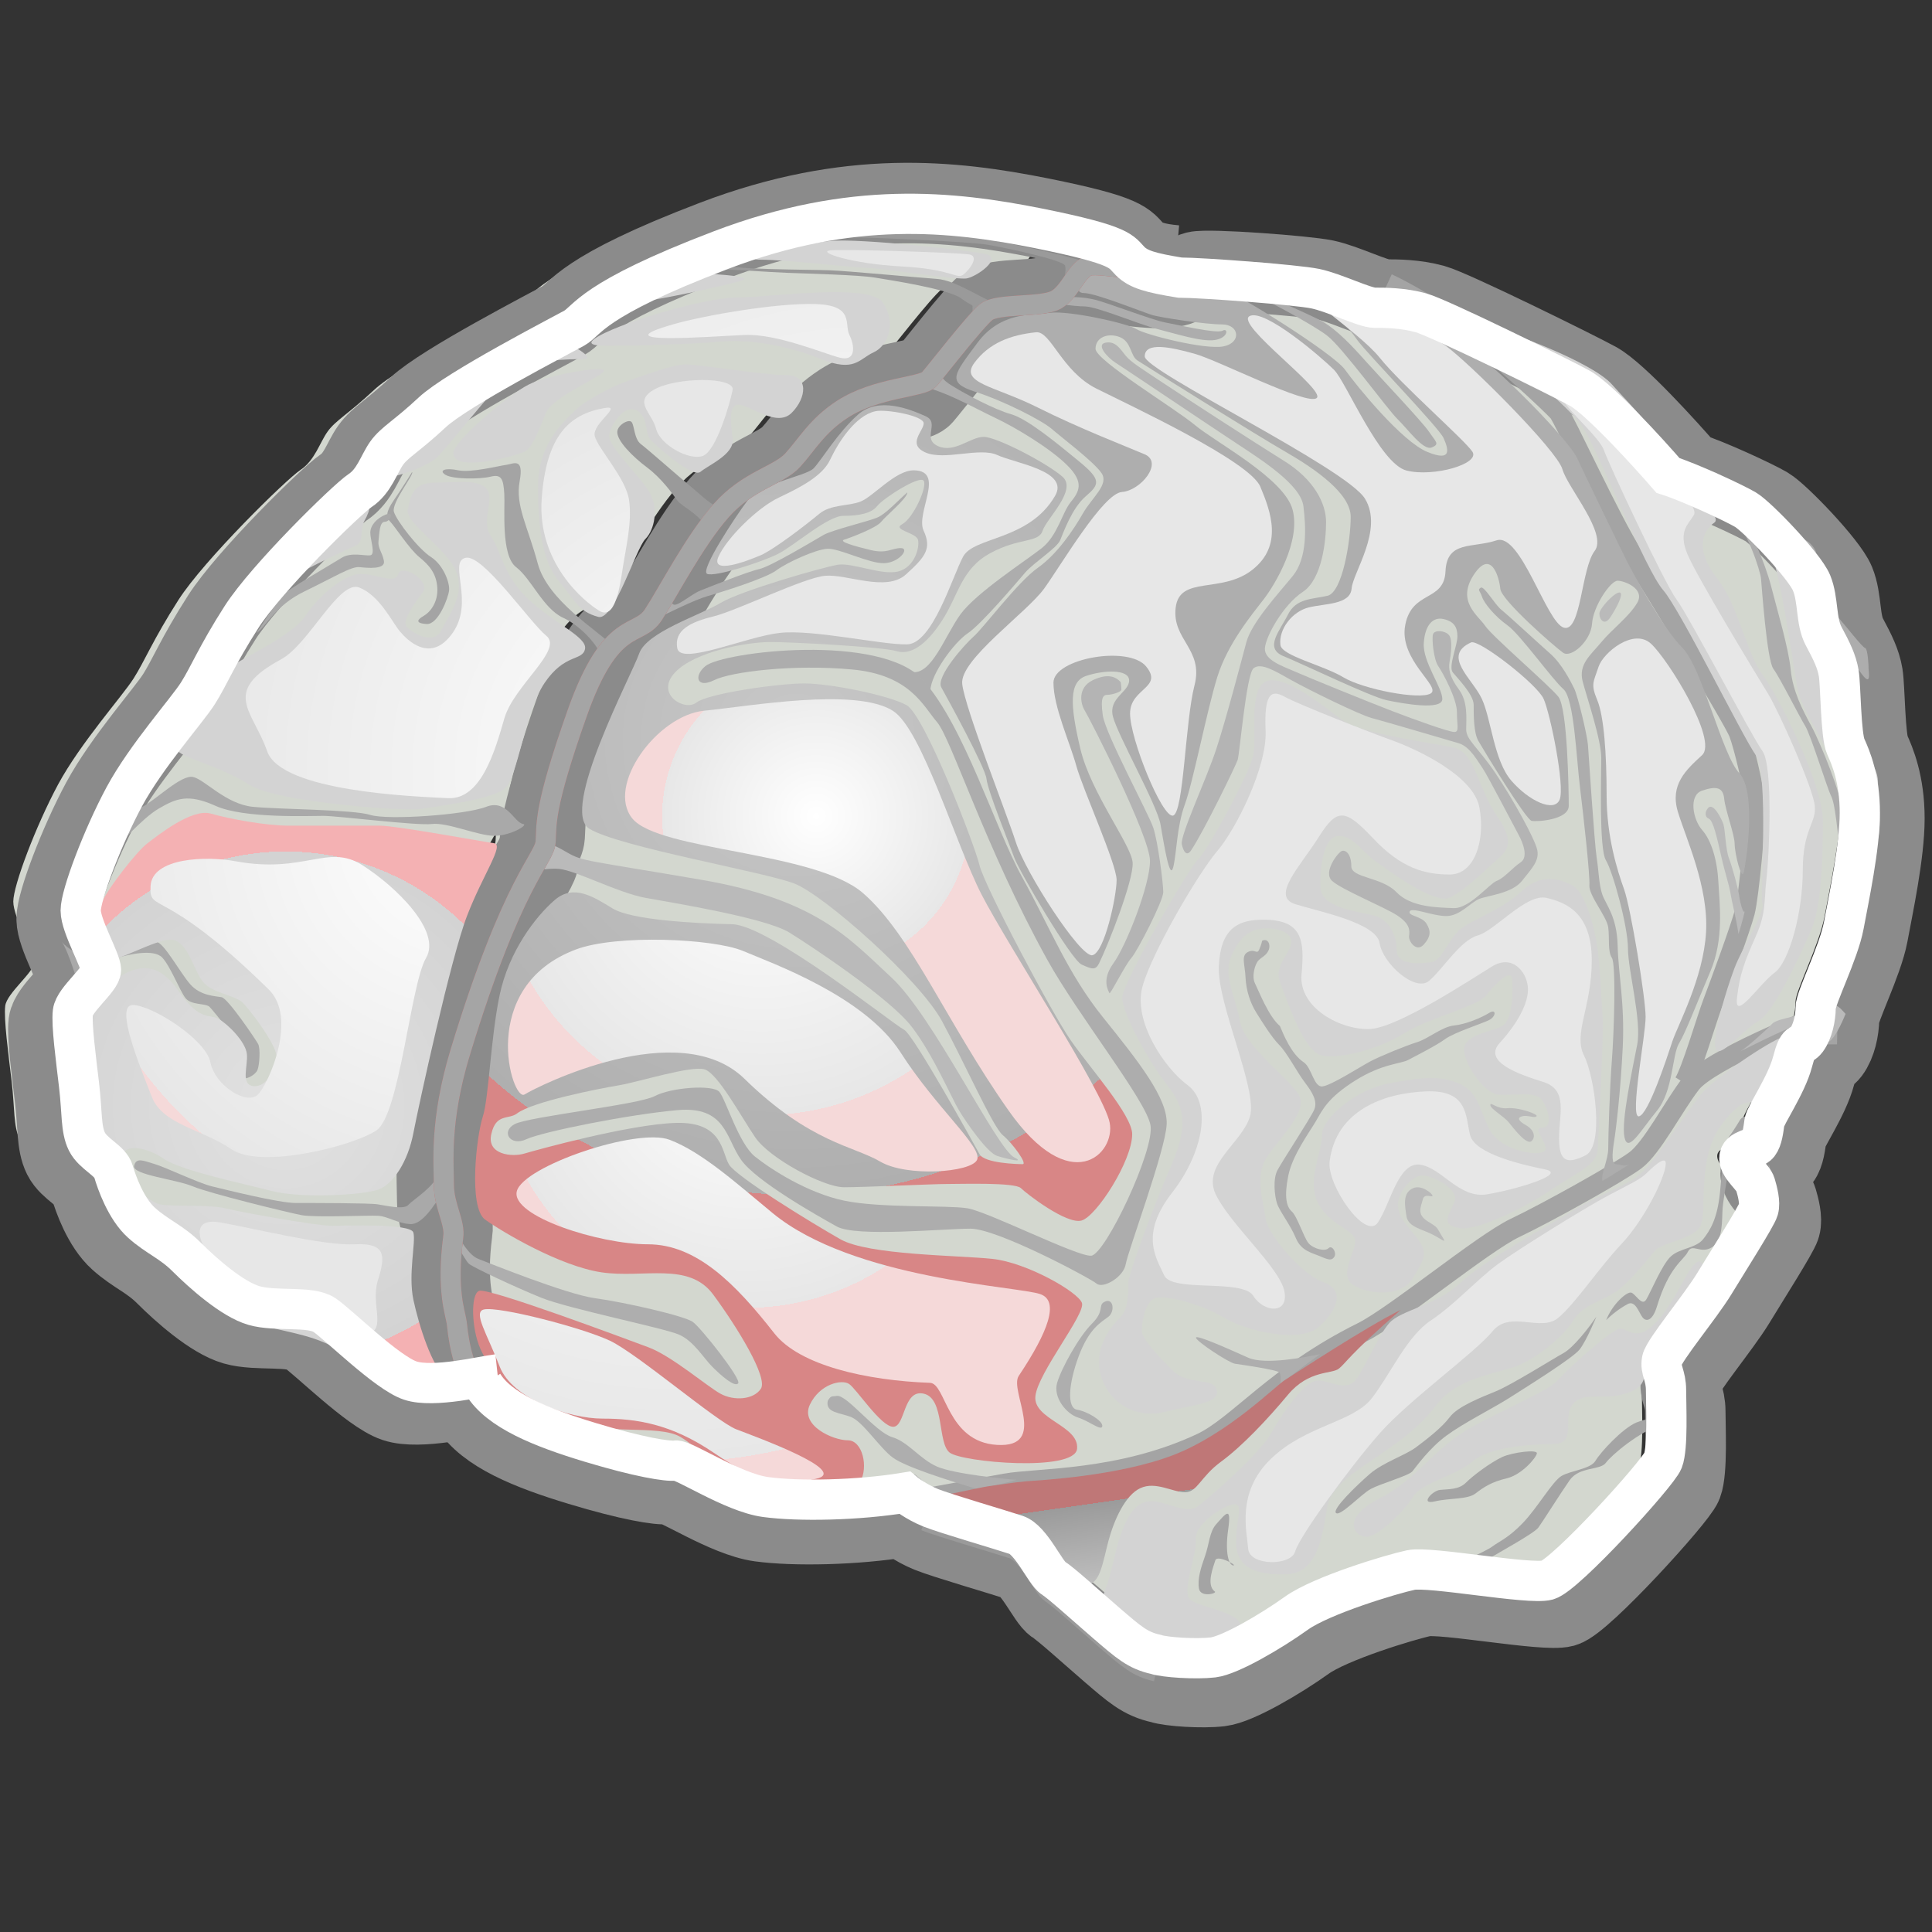 <?xml version="1.0" encoding="UTF-8" standalone="no"?>
<!-- Created with Inkscape (http://www.inkscape.org/) -->
<svg
   xmlns:a="http://ns.adobe.com/AdobeSVGViewerExtensions/3.0/"
   xmlns:i="http://ns.adobe.com/AdobeIllustrator/10.0/"
   xmlns:dc="http://purl.org/dc/elements/1.1/"
   xmlns:cc="http://web.resource.org/cc/"
   xmlns:rdf="http://www.w3.org/1999/02/22-rdf-syntax-ns#"
   xmlns:svg="http://www.w3.org/2000/svg"
   xmlns="http://www.w3.org/2000/svg"
   xmlns:xlink="http://www.w3.org/1999/xlink"
   xmlns:sodipodi="http://sodipodi.sourceforge.net/DTD/sodipodi-0.dtd"
   xmlns:inkscape="http://www.inkscape.org/namespaces/inkscape"
   width="48px"
   height="48px"
   id="svg20696"
   sodipodi:version="0.32"
   inkscape:version="0.45.1"
   sodipodi:docbase="C:\dev\src\houdini\support\icons\DOP"
   sodipodi:docname="staticsolver.svg"
   inkscape:output_extension="org.inkscape.output.svg.inkscape">
  <rect width="100%" height="100%" fill="#333333" stroke="none"/>
  <defs
     id="defs20698">
    <linearGradient
       id="linearGradient5984">
      <stop
         style="stop-color:#e2ebf5;stop-opacity:1;"
         offset="0"
         id="stop5986" />
      <stop
         style="stop-color:#4781d4;stop-opacity:1;"
         offset="1"
         id="stop5988" />
    </linearGradient>
    <radialGradient
       gradientUnits="userSpaceOnUse"
       fy="178.137"
       fx="19.875"
       r="6.273"
       cy="178.137"
       cx="19.875"
       id="XMLID_335_">
      <stop
         id="stop13879"
         style="stop-color:#FFFFFF"
         offset="0" />
      <stop
         id="stop13881"
         style="stop-color:#e7e7e7;stop-opacity:1;"
         offset="1" />
      <a:midPointStop
         style="stop-color:#FFFFFF"
         offset="0" />
      <a:midPointStop
         style="stop-color:#FFFFFF"
         offset="0.5" />
      <a:midPointStop
         style="stop-color:#F5D9D9"
         offset="1" />
    </radialGradient>
    <radialGradient
       gradientUnits="userSpaceOnUse"
       fy="179.328"
       fx="8.127"
       r="6.328"
       cy="179.328"
       cx="8.127"
       id="XMLID_334_">
      <stop
         id="stop13850"
         style="stop-color:#e1e1e1;stop-opacity:1;"
         offset="0.006" />
      <stop
         id="stop13852"
         style="stop-color:#d3d3d3;stop-opacity:1;"
         offset="1" />
      <a:midPointStop
         style="stop-color:#F5CDCD"
         offset="0.006" />
      <a:midPointStop
         style="stop-color:#F5CDCD"
         offset="0.5" />
      <a:midPointStop
         style="stop-color:#F4B1B3"
         offset="1" />
    </radialGradient>
    <linearGradient
       id="XMLID_332_"
       gradientUnits="userSpaceOnUse"
       x1="30.721"
       y1="191.532"
       x2="30.361"
       y2="189.013">
      <stop
         offset="0"
         style="stop-color:#c8c8c8;stop-opacity:1;"
         id="stop13816" />
      <stop
         offset="1"
         style="stop-color:#9b9b9b;stop-opacity:1;"
         id="stop13824" />
      <a:midPointStop
         offset="0"
         style="stop-color:#F79899" />
      <a:midPointStop
         offset="0.689"
         style="stop-color:#F79899" />
      <a:midPointStop
         offset="1"
         style="stop-color:#BF7777" />
    </linearGradient>
    <linearGradient
       y2="170.234"
       x2="15.438"
       y1="165.928"
       x1="6.26"
       gradientUnits="userSpaceOnUse"
       id="XMLID_330_">
      <stop
         id="stop13714"
         style="stop-color:#c8c8c8;stop-opacity:1;"
         offset="0" />
      <stop
         id="stop13720"
         style="stop-color:#afafaf;stop-opacity:1;"
         offset="1" />
      <a:midPointStop
         style="stop-color:#F79899"
         offset="0" />
      <a:midPointStop
         style="stop-color:#F79899"
         offset="0.689" />
      <a:midPointStop
         style="stop-color:#D88686"
         offset="1" />
    </linearGradient>
    <radialGradient
       gradientUnits="userSpaceOnUse"
       fy="192.154"
       fx="20.836"
       r="25.122"
       cy="192.154"
       cx="20.836"
       id="XMLID_329_">
      <stop
         id="stop13705"
         style="stop-color:black;stop-opacity:0.804;"
         offset="0" />
      <stop
         id="stop13707"
         style="stop-color:black;stop-opacity:0;"
         offset="1" />
      <a:midPointStop
         style="stop-color:#B5BABE"
         offset="0" />
      <a:midPointStop
         style="stop-color:#B5BABE"
         offset="0.5" />
      <a:midPointStop
         style="stop-color:#FFFFFF"
         offset="1" />
    </radialGradient>
    <radialGradient
       inkscape:collect="always"
       xlink:href="#XMLID_335_"
       id="radialGradient10382"
       gradientUnits="userSpaceOnUse"
       gradientTransform="matrix(0.998,0,0,0.998,-1.288,-151.548)"
       cx="17.95"
       cy="175.731"
       fx="17.95"
       fy="175.731"
       r="12.523" />
    <radialGradient
       inkscape:collect="always"
       xlink:href="#XMLID_335_"
       id="radialGradient10393"
       gradientUnits="userSpaceOnUse"
       gradientTransform="matrix(0.998,0,0,0.998,-1.288,-151.548)"
       cx="22.811"
       cy="169.34"
       fx="22.811"
       fy="169.34"
       r="14.467" />
    <radialGradient
       inkscape:collect="always"
       xlink:href="#XMLID_335_"
       id="radialGradient10398"
       gradientUnits="userSpaceOnUse"
       gradientTransform="matrix(0.998,0,0,0.998,-1.288,-151.548)"
       cx="20.141"
       cy="171.534"
       fx="20.141"
       fy="171.534"
       r="10.533" />
    <radialGradient
       inkscape:collect="always"
       xlink:href="#XMLID_335_"
       id="radialGradient10401"
       gradientUnits="userSpaceOnUse"
       gradientTransform="matrix(0.998,0,0,0.998,-1.288,-151.548)"
       cx="18.676"
       cy="170.998"
       fx="18.676"
       fy="170.998"
       r="12.647" />
    <radialGradient
       inkscape:collect="always"
       xlink:href="#XMLID_335_"
       id="radialGradient10404"
       gradientUnits="userSpaceOnUse"
       gradientTransform="matrix(0.998,0,0,0.998,-1.288,-151.548)"
       cx="12.774"
       cy="172.564"
       fx="12.774"
       fy="172.564"
       r="9.904" />
    <radialGradient
       inkscape:collect="always"
       xlink:href="#XMLID_335_"
       id="radialGradient10407"
       gradientUnits="userSpaceOnUse"
       gradientTransform="matrix(0.998,0,0,0.998,-1.288,-151.548)"
       cx="21.608"
       cy="172.17"
       fx="21.608"
       fy="172.17"
       r="3.835" />
    <radialGradient
       inkscape:collect="always"
       xlink:href="#XMLID_335_"
       id="radialGradient10410"
       gradientUnits="userSpaceOnUse"
       gradientTransform="matrix(0.998,0,0,0.998,-1.288,-151.548)"
       cx="20.26"
       cy="172.94"
       fx="20.26"
       fy="172.94"
       r="6.674" />
    <radialGradient
       inkscape:collect="always"
       xlink:href="#XMLID_335_"
       id="radialGradient10413"
       gradientUnits="userSpaceOnUse"
       gradientTransform="matrix(0.998,0,0,0.998,-1.288,-151.548)"
       cx="19.875"
       cy="178.137"
       fx="19.875"
       fy="178.137"
       r="6.273" />
    <radialGradient
       inkscape:collect="always"
       xlink:href="#XMLID_334_"
       id="radialGradient10427"
       gradientUnits="userSpaceOnUse"
       gradientTransform="matrix(0.998,0,0,0.998,-1.012,-151.5)"
       cx="8.127"
       cy="179.328"
       fx="8.127"
       fy="179.328"
       r="6.328" />
    <radialGradient
       inkscape:collect="always"
       xlink:href="#XMLID_330_"
       id="radialGradient10436"
       gradientUnits="userSpaceOnUse"
       gradientTransform="matrix(0.998,0,0,0.998,-1.288,-151.548)"
       cx="21.108"
       cy="170.255"
       fx="21.108"
       fy="170.255"
       r="11.345" />
    <linearGradient
       inkscape:collect="always"
       xlink:href="#XMLID_332_"
       id="linearGradient10440"
       gradientUnits="userSpaceOnUse"
       gradientTransform="matrix(0.998,0,0,0.998,-1.288,-151.548)"
       x1="30.721"
       y1="191.532"
       x2="30.361"
       y2="189.013" />
  </defs>
  <sodipodi:namedview
     id="base"
     pagecolor="#ffffff"
     bordercolor="#666666"
     borderopacity="1.0"
     inkscape:pageopacity="0.0"
     inkscape:pageshadow="2"
     inkscape:zoom="9.899495"
     inkscape:cx="34.726367"
     inkscape:cy="20.563964"
     inkscape:current-layer="layer1"
     showgrid="true"
     inkscape:grid-bbox="false"
     inkscape:document-units="px"
     inkscape:window-width="1220"
     inkscape:window-height="878"
     inkscape:window-x="332"
     inkscape:window-y="106" />
  <g
     id="layer1"
     inkscape:label="Layer 1"
     inkscape:groupmode="layer">
    <path
       style="color:#000000;fill:#d3d7cf;fill-opacity:1;fill-rule:nonzero;stroke:none;stroke-width:2;stroke-linecap:butt;stroke-linejoin:miter;marker:none;marker-start:none;marker-mid:none;marker-end:none;stroke-miterlimit:4;stroke-dasharray:none;stroke-dashoffset:0;stroke-opacity:1;visibility:visible;display:inline;overflow:visible;enable-background:accumulate"
       id="path10482"
       d="M 19.691,10.139 C 20.542,9.593 21.665,9.602 21.844,9.395 C 22.024,9.191 22.972,7.961 23.255,7.73 C 23.535,7.499 24.639,7.627 24.998,7.422 C 25.355,7.217 25.51,6.653 25.817,6.575 C 26.125,6.5 27.458,6.806 28.021,6.704 C 28.586,6.602 28.329,6.395 28.637,6.32 C 28.945,6.243 31.354,6.422 31.841,6.524 C 32.328,6.626 33.097,7.012 33.355,7.012 C 33.611,7.012 34.072,7.012 34.534,7.14 C 34.996,7.266 38.071,8.781 38.585,9.062 C 39.099,9.345 40.353,10.728 40.841,11.292 C 41.405,11.472 42.507,11.985 42.815,12.163 C 43.124,12.344 44.329,13.599 44.506,14.035 C 44.686,14.472 44.61,15.011 44.815,15.394 C 45.02,15.778 45.148,16.034 45.2,16.342 C 45.251,16.649 45.251,17.931 45.379,18.214 C 45.507,18.495 45.739,19.034 45.739,19.906 C 45.739,20.777 45.456,22.085 45.329,22.777 C 45.2,23.467 44.61,24.622 44.61,24.878 C 44.61,25.135 44.534,25.493 44.38,25.698 C 44.225,25.902 44.174,25.672 44.021,26.261 C 43.867,26.85 43.329,27.62 43.303,27.8 C 43.278,27.98 43.252,28.235 43.15,28.363 C 43.047,28.492 42.663,28.492 42.663,28.723 C 42.663,28.952 43.021,29.208 43.073,29.388 C 43.125,29.569 43.201,29.85 43.15,30.03 C 43.099,30.209 42.38,31.338 42.022,31.926 C 41.663,32.516 40.74,33.618 40.688,33.875 C 40.637,34.13 40.792,34.259 40.792,34.643 C 40.792,35.028 40.843,36.105 40.714,36.439 C 40.586,36.771 38.228,39.362 37.767,39.49 C 37.306,39.617 34.767,39.131 34.28,39.233 C 33.794,39.335 31.999,39.875 31.357,40.335 C 30.716,40.795 29.665,41.412 29.23,41.464 C 28.793,41.515 28,41.464 27.769,41.386 C 27.308,41.284 27.077,41.078 26.511,40.591 C 25.949,40.106 25.358,39.566 25.153,39.437 C 24.949,39.309 24.59,38.463 24.205,38.336 C 23.821,38.208 22.41,37.798 22.026,37.644 C 21.641,37.491 21.359,37.259 21.359,37.259 C 20.163,37.456 18.651,37.485 17.808,37.369 C 16.964,37.253 15.715,36.409 15.51,36.438 C 15.308,36.467 14.581,36.351 13.33,35.973 C 12.08,35.595 11.005,35.159 10.599,34.49 C 10.191,33.822 10.133,33.066 10.104,32.833 C 10.075,32.602 9.842,32.049 10.017,30.711 C 10.075,30.362 9.784,29.928 9.784,29.403 C 9.784,28.878 9.673,27.826 10.191,26.117 C 11.501,21.814 12.285,21.32 12.313,20.884 C 12.343,20.449 12.255,20.071 13.098,17.689 C 13.942,15.303 14.61,15.827 14.989,15.245 C 15.367,14.665 16.006,13.414 16.674,12.658 C 17.341,11.902 18.099,11.786 18.447,11.409 C 18.794,11.034 19.046,10.555 19.691,10.139 z "
       i:knockout="Off" />
    <path
       style="color:#000000;fill:#d3d7cf;fill-opacity:1;fill-rule:nonzero;stroke:none;stroke-width:2;stroke-linecap:butt;stroke-linejoin:miter;marker:none;marker-start:none;marker-mid:none;marker-end:none;stroke-miterlimit:4;stroke-dasharray:none;stroke-dashoffset:0;stroke-opacity:1;visibility:visible;display:inline;overflow:visible;enable-background:accumulate"
       id="path10484"
       d="M 10.97,34.237 C 10.878,34.146 10.8,34.049 10.739,33.948 C 10.331,33.279 10.273,32.523 10.244,32.29 C 10.215,32.059 9.983,31.506 10.157,30.168 C 10.215,29.819 9.925,29.385 9.925,28.86 C 9.925,28.335 9.813,27.283 10.331,25.575 C 11.641,21.271 12.425,20.778 12.453,20.341 C 12.483,19.906 12.395,19.528 13.238,17.146 C 14.083,14.76 14.751,15.284 15.129,14.702 C 15.507,14.122 16.147,12.872 16.814,12.115 C 17.482,11.359 18.239,11.243 18.587,10.866 C 18.936,10.487 19.189,10.009 19.832,9.593 C 20.683,9.047 21.807,9.056 21.986,8.85 C 22.165,8.645 23.114,7.415 23.396,7.184 C 23.677,6.953 24.78,7.081 25.139,6.876 C 25.497,6.672 25.651,6.107 25.958,6.029 C 26.267,5.954 27.6,6.261 28.162,6.158 L 28.128,6.164 C 27.636,6.12 27.326,6.033 27.112,5.819 C 26.872,5.58 26.952,5.421 24.76,4.981 C 22.568,4.544 20.017,4.264 16.67,5.54 C 13.322,6.816 13.282,7.334 12.923,7.534 C 12.565,7.733 9.935,9.088 9.296,9.686 C 8.658,10.283 8.34,10.442 8.14,10.721 C 7.941,11 7.822,11.44 7.462,11.677 C 7.104,11.918 5.071,13.91 4.433,14.906 C 3.796,15.903 3.597,16.42 3.318,16.858 C 3.039,17.297 2.004,18.453 1.444,19.488 C 0.887,20.526 0.33,22.001 0.33,22.399 C 0.33,22.797 0.848,23.674 0.848,23.914 C 0.848,24.153 0.17,24.672 0.13,24.99 C 0.09,25.309 0.209,26.186 0.289,26.864 C 0.369,27.542 0.33,27.98 0.488,28.298 C 0.647,28.618 1.086,28.776 1.166,29.057 C 1.246,29.334 1.485,30.012 1.883,30.37 C 2.282,30.728 2.642,30.849 3.039,31.247 C 3.438,31.645 4.196,32.323 4.754,32.482 C 5.311,32.642 6.188,32.482 6.547,32.721 C 6.905,32.961 8.141,34.196 8.739,34.396 C 9.336,34.596 10.61,34.276 10.97,34.237 L 10.97,34.237 z "
       i:knockout="Off" />
    <path
       style="color:#000000;fill:none;fill-opacity:1;fill-rule:nonzero;stroke:#8b8b8b;stroke-width:2;stroke-linecap:butt;stroke-linejoin:miter;marker:none;marker-start:none;marker-mid:none;marker-end:none;stroke-miterlimit:4;stroke-dasharray:none;stroke-dashoffset:0;stroke-opacity:1;visibility:visible;display:inline;overflow:visible;enable-background:accumulate"
       id="path13711"
       d="M 20.769,10.57 C 21.62,10.024 22.744,10.033 22.923,9.826 C 23.102,9.622 24.051,8.392 24.333,8.161 C 24.614,7.93 25.717,8.057 26.076,7.853 C 26.434,7.648 26.588,7.084 26.895,7.006 C 27.204,6.931 28.537,7.237 29.099,7.134 C 29.664,7.033 29.408,6.826 29.715,6.75 C 30.023,6.673 32.433,6.853 32.92,6.955 C 33.407,7.057 34.176,7.443 34.433,7.443 C 34.69,7.443 35.151,7.443 35.613,7.57 C 36.075,7.697 39.15,9.212 39.663,9.493 C 40.177,9.775 41.431,11.159 41.919,11.723 C 42.484,11.903 43.585,12.415 43.894,12.594 C 44.202,12.775 45.407,14.03 45.585,14.466 C 45.765,14.903 45.689,15.441 45.893,15.825 C 46.099,16.209 46.226,16.465 46.278,16.772 C 46.329,17.08 46.329,18.362 46.458,18.645 C 46.586,18.926 46.817,19.464 46.817,20.336 C 46.817,21.207 46.535,22.515 46.407,23.208 C 46.278,23.898 45.689,25.053 45.689,25.309 C 45.689,25.565 45.613,25.924 45.458,26.129 C 45.304,26.333 45.253,26.103 45.099,26.692 C 44.945,27.281 44.408,28.051 44.382,28.23 C 44.357,28.411 44.331,28.665 44.228,28.794 C 44.125,28.923 43.741,28.923 43.741,29.153 C 43.741,29.383 44.099,29.639 44.151,29.819 C 44.203,29.999 44.28,30.281 44.228,30.46 C 44.177,30.64 43.459,31.768 43.101,32.357 C 42.741,32.947 41.819,34.049 41.767,34.306 C 41.716,34.561 41.87,34.69 41.87,35.074 C 41.87,35.459 41.921,36.535 41.793,36.87 C 41.665,37.202 39.306,39.793 38.845,39.921 C 38.384,40.047 35.845,39.562 35.358,39.663 C 34.872,39.766 33.077,40.306 32.436,40.766 C 31.794,41.226 30.744,41.842 30.309,41.894 C 29.872,41.946 29.079,41.894 28.847,41.816 C 28.386,41.715 28.156,41.509 27.59,41.022 C 27.027,40.536 26.437,39.997 26.232,39.868 C 26.027,39.74 25.668,38.894 25.283,38.766 C 24.899,38.639 23.488,38.229 23.104,38.075 C 22.72,37.921 22.438,37.69 22.438,37.69 C 21.241,37.886 19.73,37.915 18.887,37.8 C 18.043,37.684 16.793,36.84 16.589,36.869 C 16.386,36.898 15.659,36.782 14.409,36.404 C 13.159,36.026 12.083,35.59 11.677,34.921 C 11.269,34.253 11.211,33.496 11.182,33.264 C 11.153,33.032 10.921,32.48 11.095,31.142 C 11.153,30.793 10.863,30.359 10.863,29.834 C 10.863,29.309 10.751,28.256 11.269,26.548 C 12.579,22.245 13.363,21.751 13.391,21.315 C 13.421,20.88 13.333,20.502 14.176,18.119 C 15.021,15.734 15.689,16.258 16.067,15.676 C 16.445,15.095 17.085,13.845 17.752,13.089 C 18.42,12.333 19.177,12.217 19.525,11.84 C 19.872,11.465 20.125,10.986 20.769,10.57 z "
       i:knockout="Off" />
    <path
       style="color:#000000;fill:none;fill-opacity:1;fill-rule:nonzero;stroke:#8b8b8b;stroke-width:2;stroke-linecap:butt;stroke-linejoin:miter;marker:none;marker-start:none;marker-mid:none;marker-end:none;stroke-miterlimit:4;stroke-dasharray:none;stroke-dashoffset:0;stroke-opacity:1;visibility:visible;display:inline;overflow:visible;enable-background:accumulate"
       id="path13722"
       d="M 12.048,34.668 C 11.956,34.577 11.879,34.48 11.818,34.378 C 11.41,33.71 11.352,32.954 11.323,32.721 C 11.294,32.49 11.061,31.937 11.236,30.599 C 11.294,30.25 11.003,29.816 11.003,29.291 C 11.003,28.766 10.892,27.713 11.41,26.005 C 12.72,21.702 13.504,21.208 13.532,20.772 C 13.562,20.337 13.474,19.959 14.317,17.577 C 15.161,15.191 15.83,15.715 16.208,15.133 C 16.586,14.552 17.225,13.302 17.893,12.546 C 18.56,11.79 19.318,11.674 19.666,11.297 C 20.015,10.918 20.267,10.44 20.911,10.024 C 21.762,9.478 22.885,9.487 23.064,9.28 C 23.244,9.076 24.192,7.846 24.475,7.615 C 24.755,7.384 25.859,7.511 26.218,7.307 C 26.575,7.102 26.73,6.538 27.037,6.46 C 27.345,6.385 28.678,6.691 29.241,6.589 L 29.206,6.595 C 28.714,6.551 28.405,6.464 28.19,6.249 C 27.951,6.011 28.031,5.852 25.839,5.412 C 23.647,4.975 21.096,4.695 17.748,5.971 C 14.401,7.247 14.361,7.765 14.002,7.964 C 13.643,8.164 11.013,9.519 10.375,10.117 C 9.736,10.714 9.418,10.873 9.219,11.152 C 9.02,11.431 8.9,11.871 8.54,12.108 C 8.183,12.348 6.15,14.341 5.512,15.337 C 4.874,16.333 4.676,16.851 4.397,17.289 C 4.117,17.728 3.083,18.884 2.523,19.919 C 1.965,20.957 1.408,22.431 1.408,22.83 C 1.408,23.228 1.926,24.105 1.926,24.345 C 1.926,24.584 1.249,25.102 1.209,25.421 C 1.169,25.74 1.288,26.617 1.367,27.294 C 1.447,27.973 1.408,28.411 1.567,28.729 C 1.726,29.048 2.165,29.207 2.244,29.487 C 2.324,29.765 2.564,30.443 2.962,30.8 C 3.361,31.159 3.72,31.279 4.117,31.677 C 4.516,32.076 5.275,32.754 5.832,32.913 C 6.39,33.072 7.267,32.913 7.625,33.152 C 7.983,33.392 9.22,34.627 9.817,34.826 C 10.415,35.027 11.689,34.707 12.048,34.668 L 12.048,34.668 z "
       i:knockout="Off" />
    <path
       style="opacity:1;fill:none;stroke:#a4a4a4;stroke-width:0.5;stroke-opacity:1"
       id="path13737"
       d="M 22.602,37.287 C 23.37,37.168 24.151,37.005 24.973,36.86 C 25.793,36.713 27.819,36.803 29.844,35.856 C 30.753,35.429 31.705,34.159 33.84,33.101 C 34.648,32.7 36.833,30.893 37.636,30.509 C 38.44,30.126 40.207,29.141 40.628,28.83 C 41.048,28.52 41.576,27.48 42.015,26.915 C 42.452,26.349 45.043,25.289 45.244,25.254 C 45.445,25.217 45.39,25.619 45.39,25.947"
       i:knockout="Off" />
    <path
       style="opacity:1;fill:none;stroke:#a4a4a4;stroke-width:0.5;stroke-opacity:1"
       id="path13739"
       d="M 34.473,7.043 C 34.742,7.167 35.383,7.497 36.251,8.098 C 37.121,8.697 38.568,10.063 38.714,10.23 C 38.86,10.394 40.017,12.938 40.576,13.808 C 41.134,14.677 43.078,17.884 43.203,18.214 C 43.327,18.546 43.556,19.497 43.597,19.911 C 43.638,20.324 43.451,22.269 43.348,22.662 C 43.245,23.056 42.728,24.462 42.562,24.896 C 42.397,25.33 42.024,26.614 41.838,26.903"
       i:knockout="Off" />
    <path
       i:knockout="Off"
       d="M 25.201,28.757 C 24.757,28.535 23.188,25.245 22.142,24.281 C 21.095,23.316 20.293,22.35 17.418,21.857 C 14.544,21.364 14.482,21.405 14.092,21.18 C 13.702,20.952 13.558,20.911 13.537,21.035 C 13.516,21.158 13.392,21.405 13.311,21.487 C 13.249,21.712 13.495,21.548 13.906,21.59 C 14.317,21.632 15.364,22.186 16.042,22.308 C 16.721,22.431 19.02,22.802 19.615,23.171 C 20.211,23.541 22.121,24.814 22.654,25.513 C 23.189,26.211 23.64,27.28 23.826,27.586 C 24.011,27.894 24.523,28.634 24.771,28.717 C 25.016,28.797 25.488,28.9 25.201,28.757 z "
       id="path13743"
       style="opacity:1;fill:#bababa;fill-opacity:1" />
    <path
       i:knockout="Off"
       d="M 17.525,16.549 C 17.968,16.187 21.89,15.72 22.935,16.897 C 23.977,18.078 24.702,20.54 25.398,21.798 C 26.094,23.057 26.523,24.182 27.406,25.278 C 28.29,26.377 29.012,27.288 28.986,27.929 C 28.959,28.573 28.021,31.088 27.968,31.41 C 27.913,31.731 27.406,32.025 27.245,31.891 C 27.084,31.757 24.782,30.526 24.111,30.526 C 23.443,30.526 21.273,30.74 20.791,30.473 C 20.31,30.204 18.783,29.347 18.409,28.811 C 18.033,28.277 18.033,27.473 16.829,27.581 C 15.623,27.688 13.482,28.117 13.079,28.303 C 12.678,28.491 12.437,28.117 12.785,27.929 C 13.134,27.742 15.864,27.447 16.265,27.233 C 16.667,27.018 17.711,26.939 17.872,27.127 C 18.032,27.315 18.353,28.411 18.755,28.733 C 19.156,29.054 20.066,29.641 20.978,29.831 C 21.889,30.019 23.522,29.938 24.031,30.019 C 24.54,30.099 26.762,31.225 27.11,31.198 C 27.459,31.171 28.691,28.574 28.584,27.957 C 28.477,27.342 26.784,25.228 26.014,23.835 C 24.487,21.076 23.63,18.345 23.282,17.943 C 22.935,17.542 22.613,16.765 21.168,16.633 C 19.722,16.499 18.169,16.686 17.74,16.899 C 17.311,17.113 17.231,16.793 17.525,16.549 z "
       id="path13745"
       style="opacity:1;fill:#adadad;fill-opacity:1" />
    <path
       i:knockout="Off"
       d="M 22.657,9.561 C 23.309,9.61 24.189,10.131 24.711,10.375 C 25.233,10.62 26.096,11.141 26.519,11.564 C 26.944,11.988 26.813,12.215 26.6,12.476 C 26.389,12.737 26.275,13.306 25.884,13.617 C 25.493,13.926 24.255,14.724 23.864,15.261 C 23.473,15.799 23.147,16.777 22.658,16.695 C 22.871,16.777 23.115,17.152 23.115,17.152 C 23.131,16.745 23.701,15.963 24.043,15.734 C 24.385,15.506 25.265,14.464 25.477,14.218 C 25.69,13.975 26.258,13.616 26.34,13.421 C 26.422,13.226 26.634,12.622 26.976,12.329 C 27.319,12.035 27.368,11.922 26.813,11.466 C 26.258,11.01 25.527,10.406 25.12,10.291 C 24.713,10.179 23.978,9.788 23.638,9.575 C 23.295,9.365 23.344,9.202 23.362,9.088 C 23.229,9.301 23.033,9.593 22.657,9.561 z "
       id="path13747"
       style="opacity:1;fill:#adadad;fill-opacity:1" />
    <path
       i:knockout="Off"
       d="M 16.029,15.507 C 16.631,15.214 17.251,14.904 17.592,14.806 C 17.934,14.709 19.026,14.367 19.286,14.172 C 19.548,13.976 20.263,13.65 20.556,13.634 C 20.849,13.617 21.599,14.008 21.973,13.992 C 22.347,13.975 22.609,13.617 22.38,13.617 C 22.152,13.617 22.039,13.764 21.632,13.666 C 21.224,13.567 20.817,13.454 20.98,13.405 C 21.143,13.355 21.778,13.112 21.892,12.965 C 22.006,12.82 22.543,12.38 22.543,12.233 C 22.299,12.445 22.022,12.754 21.81,12.852 C 21.599,12.949 20.687,13.161 20.458,13.292 C 20.231,13.422 19.155,14.073 18.862,14.139 C 18.569,14.203 17.64,14.578 17.395,14.675 C 17.152,14.773 16.793,15.115 16.711,15.002 C 16.63,14.888 16.662,14.578 16.662,14.578 C 16.517,14.903 16.029,15.507 16.029,15.507 z "
       id="path13749"
       style="opacity:1;fill:#adadad;fill-opacity:1" />
    <path
       i:knockout="Off"
       d="M 11.271,30.524 C 11.45,30.826 11.642,31.183 11.889,31.279 C 12.136,31.374 14.072,32.157 14.784,32.254 C 15.499,32.35 17.008,32.692 17.215,32.844 C 17.421,32.996 18.423,34.258 18.34,34.368 C 18.258,34.476 17.914,34.176 17.696,33.956 C 17.475,33.736 17.242,33.324 16.872,33.159 C 16.501,32.995 14.112,32.514 13.44,32.239 C 12.768,31.965 11.779,31.499 11.655,31.402 C 11.533,31.306 11.229,30.605 11.229,30.963 C 11.217,30.757 11.271,30.524 11.271,30.524 z "
       id="path13751"
       style="opacity:1;fill:#aeaeae;fill-opacity:1" />
    <path
       i:knockout="Off"
       d="M 27.844,16.949 C 27.729,16.817 27.53,16.719 27.15,16.899 C 26.771,17.081 26.838,17.478 26.954,17.66 C 27.068,17.841 28.571,20.78 28.571,21.389 C 28.571,21.999 27.976,23.502 27.663,23.932 C 27.35,24.361 27.548,24.626 27.563,24.675 C 27.58,24.725 27.959,23.964 28.109,23.799 C 28.257,23.634 28.901,22.38 28.901,22.165 C 28.901,21.951 28.769,20.91 28.653,20.565 C 28.538,20.218 27.465,18.237 27.399,17.774 C 27.332,17.311 27.416,17.263 27.514,17.263 C 27.613,17.263 27.861,17.197 27.861,17.13 C 27.861,17.063 27.844,16.949 27.844,16.949 z "
       id="path13753"
       style="opacity:1;fill:#b4b4b4;fill-opacity:1" />
    <path
       i:knockout="Off"
       d="M 29.594,21.125 C 29.914,20.645 30.699,19.029 30.749,18.881 C 30.799,18.732 30.964,16.751 31.144,16.603 C 31.327,16.453 31.673,16.668 32.085,16.899 C 32.498,17.13 33.769,17.757 34.082,17.84 C 34.396,17.922 35.965,18.385 36.246,18.467 C 36.526,18.551 36.723,18.93 36.84,19.094 C 36.955,19.26 37.632,20.565 37.732,20.746 C 37.831,20.927 37.979,21.291 37.782,21.423 C 37.583,21.554 37.369,21.818 37.187,21.884 C 37.005,21.951 36.51,22.578 36.114,22.562 C 35.719,22.545 35.057,22.545 34.694,22.166 C 34.331,21.785 33.573,21.818 33.573,21.522 C 33.573,21.226 33.439,21.111 33.341,21.141 C 33.241,21.175 32.862,21.67 33.094,21.884 C 33.325,22.1 34.382,22.529 34.711,22.742 C 35.041,22.958 35.024,23.122 35.008,23.254 C 34.991,23.388 35.191,23.668 35.371,23.469 C 35.552,23.271 35.553,23.122 35.437,22.942 C 35.322,22.759 34.974,22.759 35.024,22.644 C 35.074,22.53 35.586,22.759 35.932,22.759 C 36.278,22.759 36.543,22.412 36.757,22.331 C 36.973,22.247 37.566,22.197 37.814,21.884 C 38.062,21.571 38.244,21.389 38.194,21.124 C 38.144,20.86 37.599,19.871 37.154,19.209 C 36.708,18.551 36.427,18.385 36.427,18.121 C 36.427,17.855 36.477,17.443 36.246,17.13 C 36.014,16.817 35.982,16.618 36.015,16.437 C 36.047,16.255 36.098,15.893 35.998,15.777 C 35.898,15.661 35.635,15.644 35.602,15.76 C 35.569,15.876 35.619,16.387 35.734,16.552 C 35.849,16.718 36.197,17.362 36.197,17.693 C 36.197,18.023 36.261,18.186 36.132,18.186 C 35.999,18.186 35.173,17.89 34.612,17.675 C 34.05,17.46 32.467,16.817 32.171,16.684 C 31.872,16.552 31.411,16.405 31.426,16.108 C 31.444,15.809 31.89,15.018 32.368,14.705 C 32.846,14.391 32.946,13.434 32.946,12.97 C 32.946,12.508 32.648,11.915 31.905,11.453 C 31.163,10.992 29.43,9.868 28.885,9.506 C 28.339,9.143 28.092,8.993 27.96,8.829 C 27.829,8.664 27.712,8.466 27.465,8.514 C 27.217,8.564 27.53,8.895 27.712,9.01 C 27.895,9.125 30.105,10.611 30.733,11.024 C 31.361,11.437 32.318,12.048 32.383,12.577 C 32.449,13.105 32.482,13.863 32.119,14.309 C 31.757,14.754 31.096,15.465 30.964,15.96 C 30.833,16.454 30.469,17.842 30.221,18.601 C 29.974,19.359 29.313,20.763 29.362,20.978 C 29.412,21.192 29.494,21.274 29.594,21.125 z "
       id="path13755"
       style="opacity:1;fill:#b4b4b4;fill-opacity:1" />
    <path
       i:knockout="Off"
       d="M 26.267,7.442 C 26.513,7.346 26.922,7.376 27.219,7.45 C 27.516,7.524 28.647,7.956 28.937,8.009 C 29.227,8.061 30.224,8.299 30.373,8.216 C 30.521,8.135 30.521,8.395 30.185,8.447 C 29.852,8.5 29.211,8.29 28.765,8.178 C 28.319,8.067 27.248,7.613 26.951,7.613 C 26.653,7.613 26.154,7.516 25.955,7.54 C 26.088,7.501 26.267,7.442 26.267,7.442 z "
       id="path13757"
       style="opacity:1;fill:#adadad;fill-opacity:1" />
    <path
       i:knockout="Off"
       d="M 29.253,6.753 C 29.527,6.743 30.735,7.148 31.01,7.25 C 31.283,7.352 32.583,8.041 32.969,8.336 C 33.354,8.63 34.472,10.173 34.725,10.417 C 34.978,10.661 35.355,11.198 35.568,11.118 C 35.782,11.035 35.67,10.975 35.506,10.73 C 35.345,10.487 34.257,9.34 33.922,8.965 C 33.588,8.588 33.212,8.193 32.858,7.989 C 32.502,7.786 31.132,7.218 30.868,7.085 C 30.603,6.955 29.436,6.691 29.436,6.691 L 29.253,6.753 z "
       id="path13759"
       style="opacity:1;fill:#adadad;fill-opacity:1" />
    <path
       i:knockout="Off"
       d="M 36.788,14.601 C 36.875,14.548 37.13,15.015 37.31,15.158 C 37.49,15.303 38.227,15.986 38.514,16.239 C 38.803,16.492 39.019,16.923 39.109,17.102 C 39.199,17.284 39.432,18.254 39.452,18.506 C 39.47,18.758 39.614,20.952 39.667,21.295 C 39.722,21.638 39.722,21.98 39.811,22.23 C 39.902,22.484 40.172,22.771 40.19,23.49 C 40.207,24.211 40.37,24.93 40.316,26.029 C 40.261,27.127 40.154,28.027 40.1,28.367 C 40.045,28.711 40.045,28.926 40.154,28.926 C 40.262,28.926 40.37,29.016 40.55,28.891 C 40.261,29.053 40.01,29.232 39.811,29.339 C 39.776,29.142 39.956,28.818 39.956,28.531 C 39.956,28.243 39.992,27.055 40.046,26.352 C 40.101,25.65 40.154,23.958 40.046,23.796 C 39.939,23.634 39.992,23.311 39.956,23.04 C 39.92,22.77 39.471,22.249 39.488,21.997 C 39.506,21.745 39.343,20.287 39.255,19.566 C 39.165,18.847 39.11,17.353 38.841,17.12 C 38.57,16.885 37.76,15.753 37.454,15.537 C 37.148,15.32 36.879,14.997 36.824,14.835 C 36.77,14.673 36.698,14.656 36.788,14.601 z "
       id="path13761"
       style="opacity:1;fill:#adadad;fill-opacity:1" />
    <path
       i:knockout="Off"
       d="M 31.357,23.373 C 31.504,23.299 31.577,23.475 31.518,23.608 C 31.459,23.741 31.357,23.771 31.269,23.859 C 31.18,23.947 31.091,24.255 31.18,24.432 C 31.269,24.609 31.518,25.256 31.799,25.491 C 31.886,25.697 32.078,26.183 32.387,26.389 C 32.593,26.522 32.638,27.022 32.859,26.991 C 33.079,26.964 33.786,26.508 34.037,26.374 C 34.286,26.241 34.933,25.977 35.214,25.89 C 35.493,25.801 35.832,25.506 36.126,25.478 C 36.42,25.448 36.804,25.285 36.995,25.167 C 37.185,25.05 37.171,25.256 36.995,25.344 C 36.817,25.432 36.126,25.653 35.905,25.815 C 35.685,25.977 35.184,26.228 34.992,26.331 C 34.802,26.435 34.346,26.421 33.668,26.847 C 32.991,27.274 32.859,27.568 32.698,27.847 C 32.535,28.127 32.107,28.701 32.006,29.215 C 31.902,29.732 31.961,29.982 32.094,30.099 C 32.227,30.217 32.388,30.732 32.505,30.881 C 32.624,31.026 32.917,31.101 33.006,31.012 C 33.094,30.922 33.212,31.116 33.154,31.219 C 33.093,31.322 33.02,31.307 32.814,31.219 C 32.608,31.129 32.329,31.085 32.196,30.762 C 32.064,30.438 31.784,30.084 31.725,29.893 C 31.666,29.702 31.621,29.29 31.74,29.07 C 31.857,28.848 32.564,27.774 32.652,27.568 C 32.74,27.362 32.608,27.141 32.417,26.891 C 32.227,26.641 31.976,26.155 31.784,25.963 C 31.593,25.772 31.357,25.389 31.21,25.154 C 31.063,24.918 30.96,24.609 30.945,24.286 C 30.93,23.961 30.827,23.741 31.004,23.652 C 31.181,23.563 31.225,23.725 31.284,23.593 C 31.343,23.46 31.357,23.373 31.357,23.373 z "
       id="path13763"
       style="opacity:1;fill:#adadad;fill-opacity:1" />
    <path
       i:knockout="Off"
       d="M 35.106,29.521 C 35.315,29.426 35.59,29.654 35.59,29.708 C 35.59,29.762 35.388,29.628 35.348,29.804 C 35.307,29.978 35.187,30.166 35.468,30.342 C 35.751,30.516 35.685,30.488 35.819,30.704 C 35.954,30.919 35.859,30.811 35.604,30.678 C 35.348,30.542 34.985,30.489 34.944,30.22 C 34.904,29.951 34.838,29.642 35.106,29.521 z "
       id="path13765"
       style="opacity:1;fill:#bababa;fill-opacity:1" />
    <path
       i:knockout="Off"
       d="M 38.054,28.348 C 38.16,28.242 38.107,28.068 37.92,27.96 C 37.733,27.855 37.68,27.774 37.814,27.734 C 37.948,27.695 38.121,27.788 38.174,27.734 C 38.228,27.681 37.721,27.507 37.454,27.533 C 37.186,27.56 37.027,27.361 37.027,27.454 C 37.027,27.547 37.36,27.734 37.481,27.88 C 37.6,28.028 37.934,28.467 38.054,28.348 z "
       id="path13767"
       style="opacity:1;fill:#bababa;fill-opacity:1" />
    <path
       i:knockout="Off"
       d="M 20.791,34.681 C 21.032,34.64 21.751,35.581 22.161,35.703 C 22.57,35.825 22.856,36.255 23.285,36.439 C 23.716,36.624 24.983,36.747 25.25,36.766 C 24.973,36.859 24.268,36.992 24.268,36.992 C 23.511,36.766 22.489,36.439 22.182,36.214 C 21.874,35.99 21.445,35.335 21.16,35.213 C 20.873,35.09 20.505,35.111 20.565,34.804 C 20.648,34.661 20.668,34.702 20.791,34.681 z "
       id="path13769"
       style="opacity:1;fill:#aeaeae;fill-opacity:1" />
    <path
       i:knockout="Off"
       d="M 27.429,32.35 C 27.665,32.215 27.709,32.588 27.535,32.716 C 27.364,32.847 27.061,32.998 26.803,33.687 C 26.545,34.378 26.502,34.981 26.76,35.024 C 27.02,35.067 27.407,35.305 27.386,35.434 C 27.365,35.564 27.062,35.305 26.782,35.218 C 26.503,35.133 26.157,34.723 26.264,34.356 C 26.372,33.99 26.803,33.213 27.126,32.889 C 27.45,32.567 27.278,32.437 27.429,32.35 z "
       id="path13771"
       style="opacity:1;fill:#aeaeae;fill-opacity:1" />
    <path
       i:knockout="Off"
       d="M 32.797,33.645 C 32.474,33.708 31.439,33.924 31.008,33.73 C 30.576,33.538 29.714,33.148 29.714,33.234 C 29.714,33.322 30.533,33.861 30.684,33.882 C 30.836,33.903 31.72,34.031 31.785,34.097 C 31.849,34.161 31.806,34.4 31.806,34.4 C 32.129,34.119 32.797,33.645 32.797,33.645 z "
       id="path13773"
       style="opacity:1;fill:#aeaeae;fill-opacity:1" />
    <path
       i:knockout="Off"
       d="M 11.001,29.619 C 10.794,29.937 10.493,30.43 10.191,30.412 C 9.889,30.397 9.635,30.222 9.397,30.206 C 9.159,30.19 7.826,30.254 7.492,30.19 C 7.159,30.127 5.205,29.649 4.793,29.476 C 4.38,29.3 3.284,29.19 3.332,28.967 C 3.379,28.744 3.57,28.84 3.841,28.92 C 4.111,28.998 4.937,29.397 5.27,29.476 C 5.603,29.555 6.921,29.888 7.349,29.888 C 7.778,29.888 9.176,29.888 9.382,29.921 C 9.588,29.951 10.032,30.062 10.144,29.937 C 10.255,29.809 10.81,29.475 10.874,29.173 C 10.938,28.872 11.001,28.777 11.001,28.777 C 10.985,29.159 11.001,29.619 11.001,29.619 z "
       id="path13775"
       style="opacity:1;fill:#a9a9a9;fill-opacity:1" />
    <path
       i:knockout="Off"
       d="M 1.967,24.537 C 2.221,24.203 2.666,23.872 2.935,23.791 C 3.206,23.712 3.824,23.569 4.031,23.791 C 4.237,24.013 4.461,24.602 4.604,24.792 C 4.746,24.982 5.11,24.919 5.206,25.015 C 5.302,25.11 6.048,26.031 6.048,26.19 C 6.048,26.348 5.906,26.666 6,26.762 C 6.096,26.857 6.351,26.698 6.396,26.586 C 6.445,26.475 6.476,26.047 6.412,25.935 C 6.35,25.824 5.667,24.808 5.508,24.776 C 5.351,24.745 4.985,24.745 4.731,24.459 C 4.477,24.174 4.064,23.397 3.874,23.397 C 3.684,23.397 3.365,23.539 3.112,23.634 C 2.857,23.73 2.239,23.846 2.175,23.83 C 2.112,23.814 1.645,23.556 1.534,23.397 C 1.706,23.635 1.967,24.537 1.967,24.537 z "
       id="path13777"
       style="opacity:1;fill:#a9a9a9;fill-opacity:1" />
    <path
       i:knockout="Off"
       d="M 2.686,20.943 C 2.945,20.685 3.225,20.202 3.539,20.045 C 3.854,19.887 4.506,19.235 4.798,19.304 C 5.09,19.37 5.608,19.977 6.281,20.045 C 6.955,20.111 8.775,20.111 9.202,20.247 C 9.63,20.381 11.562,20.247 12.079,20.045 C 12.596,19.842 12.776,20.448 13.001,20.472 C 13.135,20.493 12.687,20.765 12.281,20.765 C 11.877,20.765 11.113,20.426 10.731,20.472 C 10.348,20.517 8.393,20.27 8.034,20.27 C 7.675,20.27 6.057,20.338 5.36,20.023 C 4.663,19.708 4.371,19.842 3.944,20.089 C 3.517,20.338 2.955,21.011 2.64,21.28 C 2.326,21.55 2.055,21.753 2.055,21.618 C 2.055,21.482 2.438,21.191 2.686,20.943 z "
       id="path13779"
       style="opacity:1;fill:#a9a9a9;fill-opacity:1" />
    <path
       i:knockout="Off"
       d="M 15.224,16.043 C 14.843,15.662 13.607,14.921 13.36,13.999 C 13.113,13.078 12.798,12.562 12.911,11.955 C 13.022,11.348 12.753,11.527 12.573,11.55 C 12.394,11.573 11.696,11.752 11.383,11.684 C 11.068,11.617 10.888,11.685 11.068,11.797 C 11.249,11.909 11.923,11.909 12.192,11.842 C 12.463,11.774 12.507,11.909 12.529,12.269 C 12.551,12.627 12.44,13.796 12.822,14.09 C 13.204,14.381 13.496,15.122 13.99,15.348 C 14.484,15.573 14.889,16.113 14.889,16.223 C 14.889,16.336 14.799,16.652 14.799,16.719 C 15.046,16.246 15.224,16.043 15.224,16.043 z "
       id="path13781"
       style="opacity:1;fill:#a4a4a4;fill-opacity:1" />
    <path
       i:knockout="Off"
       d="M 15.337,10.718 C 15.354,10.562 15.585,10.426 15.674,10.471 C 15.765,10.516 15.742,10.899 15.922,11.033 C 16.102,11.169 16.889,11.865 17.136,12.066 C 17.383,12.269 17.766,12.65 17.9,12.584 C 18.035,12.517 17.967,12.674 17.967,12.674 C 17.831,12.786 17.563,13.168 17.563,13.168 C 17.45,12.809 16.933,12.584 16.822,12.427 C 16.71,12.27 16.439,11.887 16.08,11.617 C 15.719,11.348 15.315,10.943 15.337,10.718 z "
       id="path13783"
       style="opacity:1;fill:#9a9a9a;fill-opacity:1" />
    <path
       i:knockout="Off"
       d="M 21.584,9.84 C 21.449,9.82 20.865,9.594 20.46,9.279 C 20.056,8.965 19.517,8.694 19.024,8.694 C 18.529,8.694 16.619,8.604 16.169,8.74 C 15.719,8.875 15.517,9.01 15.383,9.168 C 15.247,9.325 15.81,8.987 16.124,8.943 C 16.438,8.897 18.124,8.853 18.641,8.92 C 19.158,8.987 19.877,9.054 20.325,9.459 C 20.775,9.863 20.934,10.164 20.934,10.164 C 21.158,9.932 21.584,9.84 21.584,9.84 z "
       id="path13785"
       style="opacity:1;fill:none;fill-opacity:1" />
    <path
       i:knockout="Off"
       d="M 10.237,11.729 C 10.303,11.773 9.718,12.493 9.787,12.717 C 9.854,12.941 10.393,13.639 10.709,13.84 C 11.022,14.042 11.181,14.493 11.157,14.672 C 11.136,14.852 10.887,15.526 10.595,15.504 C 10.303,15.482 10.37,15.391 10.528,15.301 C 10.686,15.211 10.887,14.964 10.865,14.605 C 10.843,14.245 10.664,14.043 10.416,13.84 C 10.169,13.638 9.81,13.077 9.697,12.963 C 9.584,12.852 9.584,12.717 9.787,12.424 C 9.989,12.133 10.237,11.729 10.237,11.729 z "
       id="path13787"
       style="opacity:1;fill:#a4a4a4;fill-opacity:1" />
    <path
       i:knockout="Off"
       d="M 6.371,15.729 C 6.618,15.572 6.82,15.054 7.561,14.695 C 8.303,14.336 8.73,14.066 8.932,14.09 C 9.133,14.111 9.583,14.156 9.538,13.932 C 9.493,13.707 9.382,13.618 9.404,13.438 C 9.426,13.257 9.426,12.964 9.56,12.964 C 9.696,12.964 9.808,12.696 9.582,12.785 C 9.357,12.876 9.2,13.055 9.2,13.235 C 9.2,13.414 9.336,13.775 9.2,13.796 C 9.065,13.818 8.728,13.707 8.481,13.863 C 8.233,14.02 7.132,14.65 6.998,14.807 C 6.865,14.965 6.371,15.729 6.371,15.729 z "
       id="path13789"
       style="opacity:1;fill:#a9a9a9;fill-opacity:1" />
    <path
       i:knockout="Off"
       d="M 27.062,6.601 C 27.489,6.534 24.612,5.948 24.212,5.881 C 23.813,5.815 20.134,5.715 19.552,5.881 C 18.968,6.047 17.919,6.446 17.487,6.614 C 17.339,6.663 17.621,6.698 17.97,6.698 C 18.319,6.698 19.085,6.761 19.568,6.779 C 20.05,6.797 21.333,6.83 21.733,6.896 C 22.132,6.963 23.563,7.179 23.879,7.413 C 24.195,7.645 24.162,7.529 24.162,7.679 C 24.162,7.828 24.179,8.078 24.145,8.144 C 24.312,7.946 24.394,7.795 24.561,7.729 C 24.728,7.663 24.894,7.613 24.894,7.613 C 24.312,7.381 23.746,6.965 23.28,6.93 C 22.813,6.897 21.05,6.731 20.616,6.715 C 20.183,6.698 18.036,6.698 18.086,6.58 C 18.137,6.464 18.402,6.364 18.802,6.215 C 19.201,6.064 19.685,5.881 20.517,5.881 C 21.349,5.881 24.062,5.998 24.545,6.081 C 25.028,6.164 26.41,6.464 26.46,6.597 C 26.51,6.731 26.375,7.388 26.268,7.442 C 26.494,7.28 26.709,6.947 26.809,6.831 C 26.908,6.715 26.934,6.622 27.062,6.601 z "
       id="path13791"
       style="opacity:1;fill:#9a9a9a;fill-opacity:1" />
    <path
       i:knockout="Off"
       d="M 14.074,8.095 C 14.54,7.995 15.206,7.828 15.389,7.729 C 15.039,7.795 14.407,7.946 14.473,7.829 C 14.539,7.713 14.641,7.613 14.641,7.613 C 14.39,7.828 14.074,8.095 14.074,8.095 z "
       id="path13793"
       style="opacity:1;fill:#bababa;fill-opacity:1" />
    <path
       i:knockout="Off"
       d="M 42.443,20.068 C 42.571,19.942 42.771,20.339 42.818,20.478 C 42.863,20.619 42.872,21.115 42.957,21.328 C 43.041,21.543 43.19,22.102 43.21,22.261 C 43.229,22.419 43.32,22.755 43.349,22.624 C 43.302,22.877 43.191,23.203 43.191,23.203 C 43.134,22.802 43.033,22.437 42.995,22.204 C 42.958,21.972 42.864,21.719 42.763,21.272 C 42.66,20.824 42.567,20.385 42.454,20.339 C 42.342,20.292 42.36,20.153 42.443,20.068 z "
       id="path13795"
       style="opacity:1;fill:#bababa;fill-opacity:1" />
    <path
       i:knockout="Off"
       d="M 40.274,14.776 C 40.274,14.544 39.736,15.095 39.736,15.243 C 39.736,15.389 39.857,15.561 40.005,15.341 C 40.152,15.12 40.274,14.876 40.274,14.776 z "
       id="path13797"
       style="opacity:1;fill:#bababa;fill-opacity:1" />
    <path
       i:knockout="Off"
       d="M 42.677,11.773 C 42.551,11.684 42.319,11.684 42.336,11.792 C 42.353,11.9 42.623,12.509 43.018,12.832 C 43.412,13.154 43.735,14.195 43.752,14.374 C 43.769,14.554 43.897,16.401 44.059,16.617 C 44.219,16.833 44.703,17.8 44.848,18.033 C 44.991,18.266 45.386,19.557 45.492,19.773 C 45.599,19.988 45.636,20.544 45.762,21.532 C 45.887,22.517 46.12,22.679 46.21,22.589 C 46.3,22.501 46.192,22.536 46.049,22.052 C 45.905,21.567 45.852,20.671 45.797,20.204 C 45.744,19.738 45.241,18.482 45.009,18.052 C 44.776,17.622 44.542,17.174 44.489,16.636 C 44.435,16.097 44.166,15.201 44.005,14.573 C 43.843,13.945 43.485,13.174 43.342,12.995 C 43.198,12.816 42.66,12.277 42.66,12.116 C 42.659,11.954 42.677,11.773 42.677,11.773 z "
       id="path13799"
       style="opacity:1;fill:#adadad;fill-opacity:1" />
    <path
       i:knockout="Off"
       d="M 44.722,13.389 C 44.93,13.363 45.188,13.73 45.098,13.767 C 45.009,13.801 44.973,13.927 45.062,14.125 C 45.152,14.321 45.493,15.145 45.672,15.344 C 45.852,15.54 46.265,16.079 46.336,16.097 C 46.407,16.116 46.425,16.544 46.425,16.617 C 46.425,16.688 46.497,17.065 46.265,16.76 C 46.031,16.455 45.798,16.043 45.691,15.775 C 45.583,15.505 45.296,14.841 45.152,14.554 C 45.009,14.268 44.902,13.909 44.883,13.748 C 44.865,13.586 44.578,13.406 44.722,13.389 z "
       id="path13801"
       style="opacity:1;fill:#adadad;fill-opacity:1" />
    <path
       i:knockout="Off"
       d="M 45.852,25.19 C 45.691,25.01 45.565,24.848 45.224,25.046 C 44.884,25.243 44.165,25.278 44.023,25.441 C 43.879,25.602 43.341,26.07 43.234,26.122 C 43.771,25.853 45.189,25.155 45.296,25.262 C 45.403,25.37 45.421,25.89 45.421,25.89 C 45.618,25.798 45.852,25.19 45.852,25.19 z "
       id="path13803"
       style="opacity:1;fill:#bababa;fill-opacity:1" />
    <path
       i:knockout="Off"
       d="M 41.628,34.853 C 41.75,34.767 41.941,35.009 41.872,35.114 C 41.802,35.218 41.802,35.253 41.265,35.408 C 40.728,35.564 40.036,36.153 39.897,36.343 C 39.758,36.535 39.24,36.43 38.997,36.776 C 38.755,37.124 38.321,37.816 38.218,37.955 C 38.114,38.094 37.231,38.578 36.971,38.735 C 36.71,38.891 36.192,39.219 36.07,39.203 C 35.949,39.186 35.481,39.255 35.481,39.255 C 36.07,38.907 36.918,38.544 37.076,38.423 C 37.231,38.303 37.473,38.216 37.838,37.834 C 38.201,37.454 38.565,36.813 38.79,36.673 C 39.015,36.536 39.517,36.501 39.639,36.293 C 39.76,36.085 40.315,35.48 40.66,35.34 C 41.007,35.202 41.319,35.219 41.406,35.115 C 41.49,35.009 41.628,34.853 41.628,34.853 z "
       id="path13805"
       style="opacity:1;fill:#a4a4a4;fill-opacity:1" />
    <path
       i:knockout="Off"
       d="M 37.323,36.199 C 37.573,36.084 38.206,36.001 38.183,36.111 C 38.162,36.222 37.809,36.64 37.433,36.729 C 37.058,36.817 36.859,36.95 36.661,37.103 C 36.462,37.259 36.02,37.214 35.645,37.302 C 35.27,37.392 35.578,37.038 35.777,37.016 C 35.975,36.994 36.241,37.016 36.418,36.839 C 36.593,36.662 37.036,36.332 37.323,36.199 z "
       id="path13807"
       style="opacity:1;fill:#a4a4a4;fill-opacity:1" />
    <path
       i:knockout="Off"
       d="M 39.662,32.711 C 39.485,32.977 39.089,33.483 38.846,33.616 C 38.603,33.749 37.543,34.412 37.167,34.565 C 36.791,34.72 36.219,34.941 36.02,35.206 C 35.821,35.472 35.446,35.758 35.181,35.957 C 34.916,36.156 34.364,36.332 34.033,36.619 C 33.702,36.906 33.084,37.503 33.194,37.591 C 33.303,37.679 33.812,37.126 34.054,36.994 C 34.297,36.862 35.004,36.662 35.092,36.554 C 35.181,36.443 35.512,35.98 35.931,35.671 C 36.351,35.36 37.058,35.007 37.478,34.743 C 37.897,34.476 39.067,33.749 39.244,33.529 C 39.419,33.306 39.662,32.711 39.662,32.711 z "
       id="path13809"
       style="opacity:1;fill:#a4a4a4;fill-opacity:1" />
    <path
       i:knockout="Off"
       d="M 43.945,28.913 C 43.945,29.069 43.791,29.73 43.791,29.93 C 43.791,30.129 43.99,29.863 44.033,29.599 C 44.078,29.332 43.945,28.913 43.945,28.913 z "
       id="path13811"
       style="opacity:1;fill:#a4a4a4;fill-opacity:1" />
    <path
       i:knockout="Off"
       d="M 43.239,27.811 C 43.392,27.634 43.636,27.811 43.46,27.964 C 43.282,28.119 42.974,28.406 42.974,28.692 C 42.974,28.98 42.82,29.73 42.798,30.017 C 42.776,30.304 42.819,30.812 42.532,30.989 C 42.246,31.165 42.047,30.879 41.936,31.098 C 41.827,31.32 41.472,31.451 41.163,32.468 C 41.054,32.821 40.898,32.843 40.81,32.732 C 40.721,32.623 40.633,32.291 40.435,32.401 C 40.236,32.511 40.059,32.645 39.905,32.799 C 40.059,32.401 40.413,32.092 40.523,32.114 C 40.633,32.135 40.788,32.467 40.898,32.29 C 41.008,32.114 41.295,31.408 41.517,31.21 C 41.737,31.011 42.134,31.011 42.312,30.79 C 42.489,30.568 42.665,30.281 42.731,29.641 C 42.797,29.002 42.819,28.427 42.951,28.251 C 43.084,28.074 43.239,27.811 43.239,27.811 z "
       id="path13813"
       style="opacity:1;fill:#a4a4a4;fill-opacity:1" />
    <path
       i:knockout="Off"
       d="M 34.8,32.544 C 33.512,33.665 33.437,33.867 33.263,34.004 C 33.091,34.143 32.518,34.03 31.999,34.652 C 31.479,35.276 30.858,35.932 30.339,36.313 C 29.82,36.693 29.752,37.074 29.441,37.074 C 29.13,37.074 28.714,36.797 28.335,36.971 C 27.954,37.143 27.678,37.767 27.539,38.284 C 27.401,38.803 27.331,39.356 27.02,39.356 C 26.708,39.356 26.363,39.494 26.19,39.252 C 26.017,39.01 25.69,38.481 25.569,38.422 C 25.446,38.364 23.805,37.801 23.632,37.801 C 23.632,37.801 22.931,37.587 22.602,37.287 C 23.121,37.239 24.363,36.95 24.552,36.926 C 24.743,36.901 25.206,36.825 25.521,36.8 C 25.834,36.776 27.771,36.676 29.136,36.156 C 30.502,35.634 31.684,34.434 31.924,34.286 C 32.164,34.136 33.905,32.987 34.8,32.544 z "
       id="path13826"
       style="opacity:1;fill:url(#linearGradient10440)" />
    <path
       i:knockout="Off"
       d="M 30.215,37.87 C 30.457,37.599 30.599,37.402 30.514,37.998 C 30.428,38.596 30.535,38.893 30.642,38.893 C 30.75,38.893 30.237,38.617 30.194,38.767 C 30.151,38.914 29.961,39.364 30.173,39.535 C 30.28,39.578 29.832,39.706 29.789,39.472 C 29.746,39.237 29.832,38.959 29.938,38.661 C 30.045,38.361 30.045,38.062 30.215,37.87 z "
       id="path13828"
       style="opacity:1;fill:#a4a4a4;fill-opacity:1" />
    <path
       style="opacity:1;fill:url(#radialGradient10436);fill-opacity:1"
       id="path13835"
       d="M 12.846,27.663 C 13.228,27.371 14.887,27.044 15.382,26.963 C 15.877,26.879 17.177,26.466 17.507,26.569 C 17.837,26.672 18.414,27.745 18.765,28.26 C 19.116,28.776 20.456,29.497 20.972,29.497 C 21.488,29.497 23.157,29.416 23.529,29.416 C 23.9,29.416 25.221,29.373 25.364,29.519 C 25.51,29.663 26.5,30.426 26.87,30.324 C 27.242,30.22 28.129,28.838 28.129,28.179 C 28.129,27.704 27.076,26.529 26.603,25.848 C 26.129,25.167 24.458,22.011 24.336,21.497 C 24.211,20.981 22.974,17.763 22.52,17.517 C 22.066,17.27 20.624,16.98 19.984,16.98 C 19.343,16.98 17.592,17.227 17.302,17.455 C 17.012,17.683 16.271,17.249 16.765,16.713 C 17.261,16.177 18.581,15.951 19.137,15.951 C 19.694,15.951 21.943,16.073 22.272,16.177 C 22.603,16.281 22.996,16.052 23.407,15.414 C 23.82,14.773 23.882,14.136 24.603,13.743 C 25.326,13.35 25.799,13.495 25.903,13.186 C 26.007,12.876 26.769,12.175 26.398,11.845 C 26.027,11.516 24.769,10.854 24.439,10.854 C 24.108,10.854 23.716,11.267 23.303,11.083 C 22.892,10.897 23.366,10.504 22.995,10.34 C 22.623,10.175 21.839,9.844 21.322,10.297 C 20.808,10.752 20.395,11.453 20.21,11.64 C 20.023,11.826 18.89,12.011 18.581,12.423 C 18.27,12.835 17.384,14.178 17.569,14.258 C 17.756,14.341 18.91,13.971 19.323,13.765 C 19.735,13.558 20.56,12.816 20.952,12.816 C 21.344,12.816 21.654,12.754 21.797,12.568 C 21.943,12.382 22.87,11.784 22.953,11.95 C 23.036,12.114 22.684,12.878 22.417,13.022 C 22.149,13.166 22.767,13.229 22.808,13.414 C 22.851,13.6 22.726,14.095 22.314,14.198 C 21.901,14.301 21.18,13.971 20.809,14.032 C 20.436,14.095 18.416,14.672 17.9,14.981 C 17.384,15.291 16.064,15.703 15.879,16.239 C 15.693,16.775 13.899,20.137 14.642,20.59 C 15.384,21.044 18.993,21.662 19.736,21.952 C 20.477,22.239 22.851,24.342 23.407,25.376 C 23.964,26.407 24.666,27.995 24.913,28.202 C 25.161,28.406 25.532,28.923 25.408,28.923 C 25.284,28.923 24.459,28.902 24.336,28.675 C 24.212,28.448 22.686,25.685 22.459,25.582 C 22.231,25.478 19.117,22.984 18.19,22.962 C 17.262,22.941 15.694,22.859 15.219,22.57 C 14.744,22.281 14.25,21.952 13.777,22.365 C 13.301,22.776 12.642,23.642 12.415,24.715 C 12.188,25.787 12.145,27.29 11.994,27.746 C 11.842,28.203 11.629,29.998 12.055,30.303 C 12.482,30.607 13.911,31.458 14.946,31.611 C 15.982,31.765 17.108,31.339 17.717,32.16 C 18.325,32.983 19.087,34.23 18.903,34.504 C 18.72,34.779 18.233,34.809 17.899,34.626 C 17.564,34.442 16.681,33.682 16.102,33.47 C 15.524,33.256 12.113,31.978 11.901,32.071 C 11.686,32.161 11.717,33.014 11.931,33.501 C 12.144,33.988 12.783,34.932 13.909,35.298 C 15.036,35.663 16.345,35.388 16.893,35.693 C 17.441,35.998 17.836,36.728 18.567,36.972 C 19.298,37.214 21.155,37.184 21.368,36.819 C 21.582,36.454 21.43,35.784 21.064,35.784 C 20.698,35.784 19.877,35.419 20.12,34.901 C 20.364,34.384 20.912,34.261 21.095,34.384 C 21.278,34.504 21.887,35.448 22.191,35.448 C 22.497,35.448 22.434,34.504 22.953,34.626 C 23.472,34.748 23.288,35.845 23.592,36.088 C 23.898,36.331 26.697,36.575 26.759,35.997 C 26.82,35.418 25.663,35.268 25.724,34.687 C 25.785,34.108 26.972,32.648 26.881,32.373 C 26.789,32.1 25.512,31.368 24.658,31.277 C 23.806,31.186 21.583,31.186 20.883,30.791 C 20.183,30.395 18.295,29.237 18.113,28.934 C 17.929,28.629 17.961,27.868 16.803,27.898 C 15.647,27.929 13.332,28.57 13.028,28.66 C 12.724,28.752 12.085,28.69 12.207,28.173 C 12.325,27.653 12.634,27.824 12.846,27.663 z "
       i:knockout="Off" />
    <path
       style="opacity:1;fill:#d3d3d3;fill-opacity:1"
       id="path13837"
       d="M 27.853,32.707 C 27.655,32.906 27.183,33.407 27.335,34.106 C 27.486,34.807 28.187,35.265 28.917,35.082 C 29.648,34.898 30.318,34.868 30.227,34.533 C 30.136,34.199 29.527,34.441 29.132,34.047 C 28.736,33.652 28.369,33.254 28.369,33.072 C 28.369,32.889 28.431,32.342 28.705,32.25 C 28.978,32.159 29.923,32.434 30.409,32.737 C 30.897,33.042 32.296,33.407 32.784,32.951 C 33.271,32.494 33.393,32.037 32.875,31.854 C 32.358,31.671 31.505,30.698 31.444,30.271 C 31.384,29.844 31.17,29.205 31.474,28.749 C 31.78,28.292 32.449,27.653 32.295,27.258 C 32.144,26.863 30.927,26.04 30.805,25.37 C 30.683,24.7 30.378,24.243 30.591,23.757 C 30.805,23.269 31.017,23.147 31.261,23.086 C 31.504,23.025 32.083,23.086 32.083,23.392 C 32.083,23.696 31.627,23.969 31.81,24.425 C 31.992,24.882 32.387,26.129 32.845,26.223 C 33.301,26.314 34.244,26.072 34.884,25.674 C 35.523,25.277 36.711,25.005 36.924,24.731 C 37.137,24.457 37.533,24.061 37.564,24.306 C 37.594,24.548 37.594,25.339 37.321,25.491 C 37.048,25.644 36.346,25.704 36.377,26.099 C 36.408,26.495 36.833,27.043 37.108,27.165 C 37.381,27.287 38.142,27.043 38.326,27.348 C 38.508,27.653 38.569,28.019 38.295,28.019 C 38.022,28.019 38.599,28.536 38.326,28.627 C 38.052,28.719 37.26,28.535 37.016,28.078 C 36.771,27.621 36.741,27.136 36.254,26.922 C 35.768,26.708 35.28,26.77 34.488,26.922 C 33.696,27.073 32.845,27.774 32.845,28.201 C 32.845,28.627 32.479,29.296 32.723,29.843 C 32.966,30.392 33.606,30.543 33.666,30.787 C 33.727,31.03 33.24,31.67 33.605,31.913 C 33.97,32.157 34.792,32.248 35.097,31.763 C 35.401,31.275 35.462,31.122 35.249,30.818 C 35.035,30.513 34.73,30.27 34.73,29.936 C 34.73,29.6 35.096,29.204 35.34,29.204 C 35.582,29.204 36.282,29.54 36.131,29.874 C 35.979,30.209 35.796,30.454 36.282,30.514 C 36.769,30.575 37.988,29.937 38.566,29.54 C 39.144,29.145 39.662,28.962 39.693,28.565 C 39.722,28.17 39.844,25.763 39.814,25.246 C 39.784,24.73 39.753,23.906 39.662,23.391 C 39.57,22.873 39.357,22.142 39.054,21.99 C 38.749,21.837 38.292,21.685 37.805,22.142 C 37.319,22.598 36.587,22.842 36.283,23.085 C 35.98,23.329 35.827,23.878 35.553,23.907 C 35.28,23.938 34.701,23.998 34.701,23.603 C 34.701,23.207 34.488,22.841 34.151,22.75 C 33.817,22.659 32.843,22.568 32.812,22.08 C 32.782,21.594 32.873,20.803 33.239,20.772 C 33.604,20.742 33.847,21.167 34.151,21.379 C 34.457,21.593 35.644,22.506 36.04,22.292 C 36.436,22.079 36.862,21.653 37.136,21.41 C 37.41,21.166 37.685,20.983 37.198,20.283 C 36.711,19.583 36.65,18.7 36.133,18.578 C 35.615,18.456 33.819,18.243 33.332,17.879 C 32.845,17.513 31.869,16.722 31.443,16.935 C 31.016,17.148 31.23,18.303 31.139,18.762 C 31.047,19.217 29.982,21.166 29.769,21.349 C 29.556,21.533 27.881,24.423 27.881,24.789 C 27.881,25.156 28.52,26.342 28.946,26.889 C 29.372,27.437 29.586,27.833 29.098,28.96 C 28.611,30.086 28.032,31.669 28.032,31.882 C 28.032,32.096 28.034,32.523 27.853,32.707 z "
       i:knockout="Off" />
    <path
       style="opacity:1;fill:#aeaeae;fill-opacity:1"
       id="path13839"
       d="M 27.304,23.938 C 27.533,23.475 28.169,21.862 28.14,21.431 C 28.111,20.998 27.103,19.701 26.842,18.607 C 26.582,17.511 26.555,16.935 26.987,16.792 C 27.42,16.647 28.053,16.618 28.053,16.906 C 28.053,17.195 27.533,17.339 27.65,17.8 C 27.765,18.261 28.745,19.99 28.832,20.481 C 28.918,20.97 29.062,21.892 29.148,21.547 C 29.235,21.201 29.235,20.538 29.436,19.989 C 29.639,19.443 29.984,17.656 30.243,16.821 C 30.504,15.984 31.108,15.264 31.396,14.889 C 31.684,14.515 32.318,13.449 32.116,12.67 C 31.915,11.891 30.215,10.998 29.696,10.567 C 29.177,10.134 27.218,8.952 27.218,8.666 C 27.218,8.376 27.534,8.261 27.823,8.376 C 28.111,8.492 28.082,8.839 28.256,8.953 C 28.429,9.068 31.195,10.798 31.944,11.228 C 32.693,11.661 33.558,12.266 33.558,12.842 C 33.558,13.419 33.355,14.716 32.981,14.802 C 32.607,14.889 32.204,14.86 32.002,15.264 C 31.801,15.666 31.398,16.1 31.886,16.301 C 32.376,16.501 34.048,17.309 34.451,17.396 C 34.855,17.482 35.834,17.656 35.834,17.368 C 35.834,17.079 35.346,16.445 35.373,15.984 C 35.401,15.524 35.604,15.321 35.863,15.38 C 36.123,15.437 36.209,15.581 36.209,15.811 C 36.209,16.041 35.979,16.561 36.094,16.705 C 36.209,16.849 36.613,17.253 36.613,17.512 C 36.613,17.771 36.613,18.203 36.728,18.406 C 36.843,18.608 37.911,20.367 38.053,20.394 C 38.198,20.421 38.975,20.367 38.975,20.02 C 38.975,19.673 38.947,17.599 38.717,17.31 C 38.486,17.023 37.075,15.811 36.901,15.552 C 36.728,15.293 36.181,14.948 36.613,14.284 C 37.046,13.622 37.248,14.342 37.275,14.63 C 37.304,14.918 38.629,16.07 38.833,16.216 C 39.034,16.36 39.524,15.927 39.554,15.494 C 39.581,15.062 40.014,14.428 40.188,14.428 C 40.361,14.428 40.879,14.63 40.677,14.976 C 40.475,15.322 40.043,15.638 39.783,15.956 C 39.523,16.272 39.207,16.502 39.322,16.935 C 39.437,17.368 39.783,18.375 39.783,18.836 C 39.783,19.299 39.726,21.085 39.898,21.372 C 40.072,21.66 40.446,23.014 40.446,23.562 C 40.446,24.109 40.792,25.349 40.676,25.953 C 40.561,26.557 40.272,27.854 40.36,28.258 C 40.446,28.663 40.762,28.086 41.166,27.596 C 41.57,27.106 41.541,26.213 41.714,25.924 C 41.887,25.637 42.147,24.946 42.492,24.138 C 42.837,23.331 42.722,22.467 42.693,21.919 C 42.665,21.371 42.52,20.882 42.29,20.622 C 42.06,20.364 41.945,19.757 42.29,19.642 C 42.637,19.526 42.809,19.555 42.837,19.844 C 42.866,20.133 43.097,20.738 43.097,20.968 C 43.097,21.199 43.271,21.919 43.327,21.659 C 43.385,21.399 43.645,19.671 43.213,19.21 C 42.781,18.749 42.29,16.588 41.801,16.098 C 41.311,15.608 40.562,14.224 40.417,13.937 C 40.272,13.65 39.407,11.863 39.179,11.373 C 38.948,10.883 36.787,8.665 35.894,8.232 C 35,7.8 32.925,6.706 31.744,6.56 C 30.562,6.416 29.727,6.533 31.398,7.022 C 33.07,7.511 33.501,8.145 33.732,8.462 C 33.963,8.779 35.749,10.624 35.865,10.883 C 35.98,11.144 36.095,11.489 35.462,11.228 C 34.827,10.97 33.704,9.586 33.416,9.184 C 33.128,8.78 30.649,7.224 30.217,7.109 C 29.785,6.993 28.691,7.022 28.402,6.963 C 28.114,6.905 27.423,6.56 27.134,6.734 C 26.846,6.906 26.645,7.281 26.934,7.281 C 27.221,7.281 28.432,7.771 28.633,7.829 C 28.835,7.887 29.931,8.06 30.361,8.06 C 30.794,8.06 30.852,8.52 30.39,8.607 C 29.93,8.692 28.459,8.319 28.229,8.174 C 27.999,8.029 26.558,7.713 26.097,7.771 C 25.635,7.829 24.857,7.742 24.282,8.52 C 23.706,9.299 23.504,9.5 24.224,9.732 C 24.943,9.96 25.894,10.451 26.126,10.653 C 26.355,10.854 27.162,11.46 27.364,11.749 C 27.565,12.036 27.133,12.354 26.903,12.758 C 26.673,13.16 26.268,13.767 25.779,14.111 C 25.289,14.457 24.424,15.609 24.194,15.81 C 23.964,16.012 23.243,16.821 23.387,17.078 C 23.531,17.338 24.482,19.066 24.51,19.354 C 24.539,19.642 25.087,20.997 25.202,21.314 C 25.317,21.632 26.613,23.85 26.873,23.964 C 27.13,24.081 27.217,24.11 27.304,23.938 z "
       i:knockout="Off" />
    <path
       style="opacity:1;fill:#d3d3d3;fill-opacity:1"
       id="path13841"
       d="M 37.083,8.153 C 37.412,8.207 39.551,8.987 40.052,9.555 C 40.553,10.121 41.119,10.622 41.285,11.255 C 41.453,11.889 42.886,12.79 42.587,12.989 C 42.287,13.19 42.119,13.69 42.653,14.357 C 43.187,15.026 43.387,16.225 43.787,16.759 C 44.188,17.293 45.29,19.495 45.29,20.396 C 45.29,21.297 45.256,22.532 44.989,23.131 C 44.721,23.731 44.088,25.134 43.688,25.367 C 43.287,25.599 42.686,26.367 42.62,26.033 C 42.554,25.699 42.887,24.599 43.088,24.065 C 43.287,23.531 43.855,22.664 43.787,22.464 C 43.721,22.264 43.955,19.227 43.622,18.761 C 43.287,18.293 41.753,15.157 41.319,14.659 C 40.885,14.159 39.784,11.389 39.35,10.655 C 38.917,9.923 36.249,8.022 37.083,8.153 z "
       i:knockout="Off" />
    <path
       style="opacity:1;fill:#d3d3d3;fill-opacity:1"
       id="path13843"
       d="M 43.588,12.657 C 43.718,12.684 44.489,13.691 44.822,14.459 C 45.155,15.227 45.823,17.328 45.989,17.995 C 46.157,18.662 46.657,18.93 46.657,19.43 C 46.657,19.932 46.791,20.698 46.59,20.998 C 46.39,21.298 46.524,21.966 46.39,21.999 C 46.257,22.032 46.123,21.397 46.023,20.298 C 45.923,19.196 44.79,17.827 44.656,17.095 C 44.523,16.361 44.222,14.093 43.922,13.526 C 43.622,12.957 43.421,12.624 43.588,12.657 z "
       i:knockout="Off" />
    <path
       style="opacity:1;fill:#d3d3d3;fill-opacity:1"
       id="path13845"
       d="M 28.477,37.31 C 28.888,37.213 29.444,37.676 29.778,37.411 C 30.112,37.143 31.28,36.143 31.58,35.609 C 31.88,35.075 32.38,34.376 32.682,34.308 C 32.982,34.242 33.449,34.641 33.714,34.242 C 33.982,33.842 34.231,33.202 34.515,32.873 C 34.802,32.544 35.683,32.44 36.283,31.873 C 36.884,31.307 38.385,30.505 39.087,30.071 C 39.786,29.637 40.454,29.47 40.821,29.104 C 41.187,28.737 41.888,27.669 42.222,27.236 C 42.555,26.802 43.956,25.868 44.289,25.767 C 44.622,25.667 45.19,25.667 44.99,26.334 C 44.79,27 44.389,27.934 44.055,28.169 C 43.721,28.403 44.322,27.804 43.955,27.603 C 43.588,27.402 43.388,27.101 42.754,27.969 C 42.12,28.836 42.453,30.203 42.221,30.504 C 41.987,30.806 41.285,30.872 41.119,31.071 C 40.952,31.271 40.553,31.773 40.218,32.039 C 39.884,32.305 39.318,32.405 39.085,32.808 C 38.851,33.206 38.116,33.807 37.582,33.975 C 37.05,34.141 36.183,34.274 35.716,34.874 C 35.248,35.476 34.815,35.775 34.281,36.143 C 33.748,36.51 33.08,36.911 32.98,37.411 C 32.88,37.912 32.812,39.079 31.979,39.112 C 31.144,39.145 30.711,38.911 30.711,38.312 C 30.711,37.711 30.911,37.344 30.644,37.377 C 30.378,37.41 29.676,37.877 29.709,38.244 C 29.742,38.61 29.376,39.478 29.544,39.712 C 29.709,39.946 30.844,40.012 30.844,40.446 C 30.844,40.879 30.877,41.314 29.977,41.28 C 29.077,41.246 28.542,40.879 27.842,40.38 C 27.141,39.879 27.408,39.778 27.574,39.145 C 27.743,38.511 27.909,37.445 28.477,37.31 z "
       i:knockout="Off" />
    <path
       style="opacity:1;fill:#d3d3d3;fill-opacity:1"
       id="path13847"
       d="M 36.416,35.543 C 36.965,35.197 38.45,34.575 38.684,34.309 C 38.917,34.042 40.052,33.009 40.252,33.009 C 40.452,33.009 40.685,33.374 41.186,32.809 C 41.687,32.241 41.987,31.339 42.221,31.339 C 42.453,31.339 42.354,32.674 41.453,33.274 C 40.552,33.875 41.152,34.308 40.519,34.575 C 39.883,34.843 39.383,34.541 39.084,34.875 C 38.783,35.209 39.217,35.876 38.583,35.876 C 37.95,35.876 36.948,35.977 36.582,36.311 C 36.214,36.644 35.314,36.844 35.113,37.178 C 34.914,37.51 34.279,38.145 33.978,38.178 C 33.678,38.212 33.278,37.744 34.245,37.244 C 35.214,36.744 35.515,36.11 36.416,35.543 z "
       i:knockout="Off" />
    <path
       style="opacity:1;fill:url(#radialGradient10427)"
       id="path13854"
       d="M 2.499,22.48 C 2.651,22.105 3.4,21.147 3.667,20.948 C 3.933,20.746 4.769,20.08 5.234,20.213 C 5.701,20.346 6.601,20.513 7.168,20.513 C 7.735,20.513 9.036,20.513 9.436,20.513 C 9.836,20.513 12.005,20.913 12.272,20.949 C 12.539,20.981 12.005,21.714 11.605,22.75 C 11.205,23.783 10.405,27.452 10.27,28.152 C 10.137,28.853 9.77,29.42 9.403,29.554 C 9.036,29.687 7.502,29.785 6.735,29.586 C 5.967,29.386 4.5,29.086 4.065,28.787 C 3.631,28.485 2.931,28.352 3.064,28.887 C 3.198,29.421 3.699,29.854 3.965,29.92 C 4.233,29.987 5.199,29.92 5.601,30.021 C 6,30.122 7.867,30.455 8.236,30.455 C 8.602,30.455 10.204,30.389 10.27,30.622 C 10.337,30.856 10.137,31.655 10.27,32.29 C 10.405,32.923 10.738,33.991 11.104,34.258 C 11.471,34.526 11.238,34.759 10.57,34.592 C 9.904,34.426 9.004,33.858 8.336,33.491 C 7.669,33.124 7.001,33.091 6.402,32.889 C 5.8,32.69 4.801,31.822 4.366,31.555 C 3.932,31.288 3.133,30.754 2.899,30.088 C 2.665,29.42 2.598,29.187 2.265,28.72 C 1.931,28.253 1.699,26.119 1.965,25.684 C 2.231,25.25 2.598,24.483 2.998,24.249 C 3.399,24.016 3.899,23.848 4.432,24.615 C 4.965,25.385 5.2,25.183 5.433,25.316 C 5.667,25.449 6.1,25.882 6.133,26.183 C 6.166,26.485 5.967,26.951 6.3,26.985 C 6.633,27.018 6.901,26.517 6.867,26.217 C 6.833,25.916 6.233,25.115 6.033,24.915 C 5.833,24.715 5.265,24.682 5.033,24.381 C 4.799,24.081 4.665,23.381 4.265,23.347 C 3.865,23.314 2.796,23.982 2.564,23.847 C 2.33,23.715 1.997,23.282 2.03,23.014 C 2.065,22.749 2.198,23.214 2.499,22.48 z "
       i:knockout="Off" />
    <path
       style="opacity:1;fill:#d3d3d3;fill-opacity:1"
       id="path13856"
       d="M 4.424,18.662 C 4.069,18.217 4.992,17.028 5.559,16.661 C 6.126,16.296 7.26,15.794 7.594,15.293 C 7.928,14.793 8.562,14.259 8.962,14.259 C 9.362,14.259 9.828,14.527 9.896,14.259 C 9.962,13.992 10.731,14.426 10.497,14.726 C 10.264,15.028 9.996,15.427 10.096,15.561 C 10.198,15.694 10.764,16.061 10.964,15.661 C 11.164,15.261 11.566,14.761 11.331,14.194 C 11.097,13.626 10.063,12.992 10.131,12.658 C 10.197,12.325 10.264,11.992 10.797,11.992 C 11.331,11.992 11.899,11.891 12.099,12.158 C 12.298,12.425 11.932,12.925 12.199,13.326 C 12.467,13.727 12.5,14.294 13.133,14.893 C 13.768,15.494 14.602,15.828 14.534,16.127 C 14.468,16.428 14.033,16.229 13.534,16.962 C 13.033,17.696 12.866,19.33 12.532,19.597 C 12.199,19.866 10.864,20.032 10.465,20.097 C 10.065,20.165 6.862,19.932 6.195,19.497 C 5.525,19.062 4.558,18.829 4.424,18.662 z "
       i:knockout="Off" />
    <path
       style="opacity:1;fill:#d3d3d3;fill-opacity:1"
       id="path13858"
       d="M 6.86,14.426 C 7.048,14.053 8.429,12.759 8.862,12.558 C 9.296,12.359 9.195,12.693 9.062,12.924 C 8.928,13.158 9.062,13.459 8.829,13.56 C 8.595,13.66 7.161,14.327 7.128,14.459 C 7.094,14.594 6.76,14.626 6.86,14.426 z "
       i:knockout="Off" />
    <path
       style="opacity:1;fill:#d3d3d3;fill-opacity:1"
       id="path13860"
       d="M 14.866,15.327 C 15.253,15.431 15.801,13.626 16.034,13.391 C 16.266,13.159 16.368,12.624 16.134,12.225 C 15.901,11.825 15.067,11.057 15.134,10.791 C 15.199,10.522 15.5,10.056 15.801,10.189 C 16.101,10.322 16.034,10.755 16.134,10.89 C 16.234,11.022 17.202,11.889 17.402,11.723 C 17.602,11.556 18.236,11.289 18.203,10.922 C 18.17,10.555 18.07,10.022 18.37,10.055 C 18.671,10.088 19.304,10.622 19.67,10.256 C 20.038,9.888 20.105,9.32 19.538,9.32 C 18.97,9.32 17.368,9.052 17.035,9.052 C 16.702,9.052 15.835,9.388 15.535,9.487 C 15.234,9.587 14.533,9.954 14.299,10.188 C 14.067,10.421 13.366,10.988 13.366,12.088 C 13.366,13.189 13.499,13.99 13.899,14.457 C 14.298,14.927 14.365,15.192 14.866,15.327 z "
       i:knockout="Off" />
    <path
       style="opacity:1;fill:#d3d3d3;fill-opacity:1"
       id="path13862"
       d="M 11.263,11.257 C 11.263,10.957 12.664,9.789 13.131,9.556 C 13.599,9.322 15.1,9.054 15,9.221 C 14.899,9.389 13.732,9.856 13.565,10.257 C 13.398,10.656 13.231,11.123 13.031,11.222 C 12.831,11.323 11.263,11.757 11.263,11.257 z "
       i:knockout="Off" />
    <path
       style="opacity:1;fill:#d3d3d3;fill-opacity:1"
       id="path13864"
       d="M 14.765,8.422 C 15.246,8.061 17.501,7.388 18.334,7.388 C 19.169,7.388 21.604,7.021 21.937,7.52 C 22.27,8.022 22.071,8.587 21.704,8.754 C 21.337,8.922 21.237,9.255 20.403,8.922 C 19.568,8.587 18.636,8.422 17.9,8.488 C 17.167,8.553 15.833,8.587 15.431,8.587 C 15.033,8.587 14.499,8.621 14.765,8.422 z "
       i:knockout="Off" />
    <path
       style="opacity:1;fill:#d3d3d3;fill-opacity:1"
       id="path13866"
       d="M 24.006,6.919 C 24.258,6.884 24.906,6.419 24.507,6.319 C 24.107,6.219 21.369,5.918 20.637,5.986 C 19.903,6.051 18.268,6.452 18.903,6.452 C 19.537,6.452 21.238,6.652 21.504,6.652 C 21.77,6.652 23.773,6.953 24.006,6.919 z "
       i:knockout="Off" />
    <path
       style="opacity:1;fill:#d3d3d3;fill-opacity:1"
       id="path13868"
       d="M 15.567,7.42 C 15.939,7.257 16.8,6.785 17.133,6.785 C 17.467,6.785 18.701,6.853 18.468,6.953 C 18.235,7.054 16.633,7.388 16.2,7.453 C 15.766,7.52 15.033,7.653 15.567,7.42 z "
       i:knockout="Off" />
    <path
       style="opacity:1;fill:#c8c8c8;fill-opacity:1"
       id="path13870"
       d="M 27.009,6.153 C 26.856,5.942 23.473,4.985 20.903,5.518 C 20.504,5.552 22.573,5.686 23.374,5.686 C 24.174,5.686 26.608,6.287 26.742,6.287 C 26.876,6.287 27.275,6.52 27.009,6.153 z "
       i:knockout="Off" />
    <path
       style="opacity:1;fill:#d3d3d3;fill-opacity:1"
       id="path13872"
       d="M 9.396,11.69 C 9.553,11.281 10.53,10.455 10.962,10.156 C 11.397,9.855 13.698,8.455 13.932,8.488 C 14.167,8.52 14.832,8.922 14.499,8.922 C 14.166,8.922 13.165,8.922 12.697,9.289 C 12.23,9.655 11.097,11.156 10.829,11.389 C 10.562,11.624 9.229,12.124 9.396,11.69 z "
       i:knockout="Off" />
    <path
       style="opacity:1;fill:#e7e7e7;fill-opacity:1"
       id="path13874"
       d="M 31.29,22.852 C 30.741,22.873 30.32,23.083 30.281,24.014 C 30.242,24.946 31.251,27.077 31.056,27.735 C 30.863,28.394 29.855,28.936 30.204,29.672 C 30.553,30.409 31.794,31.494 31.909,32.077 C 32.025,32.658 31.406,32.619 31.135,32.192 C 30.864,31.766 29.119,32.115 28.925,31.688 C 28.732,31.261 28.306,30.68 29.119,29.634 C 29.933,28.586 30.089,27.386 29.506,26.96 C 28.925,26.531 28.15,25.37 28.383,24.516 C 28.615,23.664 29.778,21.687 30.242,21.144 C 30.708,20.601 31.482,19.051 31.444,18.16 C 31.406,17.269 31.561,17.113 31.909,17.307 C 32.26,17.502 34.043,18.199 34.584,18.393 C 35.127,18.587 36.6,19.245 36.755,20.058 C 36.909,20.873 36.639,21.727 36.019,21.727 C 35.399,21.727 34.818,21.572 34.12,20.834 C 33.423,20.097 33.228,20.058 32.763,20.797 C 32.298,21.533 31.563,22.27 32.183,22.464 C 32.802,22.656 34.198,22.929 34.276,23.432 C 34.353,23.936 35.168,24.672 35.515,24.362 C 35.865,24.052 36.29,23.356 36.717,23.24 C 37.144,23.122 37.919,22.191 38.423,22.308 C 38.927,22.424 39.547,22.696 39.547,23.859 C 39.547,25.023 39.081,25.68 39.354,26.224 C 39.625,26.766 39.857,28.471 39.392,28.704 C 38.927,28.935 38.734,28.859 38.734,28.277 C 38.734,27.695 38.966,27.076 38.345,26.882 C 37.725,26.688 36.834,26.378 37.26,25.911 C 37.687,25.447 37.997,24.904 37.959,24.517 C 37.919,24.13 37.569,23.704 37.066,24.013 C 36.562,24.323 34.741,25.526 34.044,25.565 C 33.345,25.602 32.261,25.06 32.336,24.207 C 32.413,23.357 32.374,22.814 31.29,22.852 z "
       i:knockout="Off" />
    <path
       style="opacity:1;fill:#e7e7e7;fill-opacity:1"
       id="path13876"
       d="M 33.034,28.86 C 32.964,29.438 33.926,30.836 34.235,30.371 C 34.546,29.906 34.74,28.86 35.282,28.936 C 35.825,29.014 36.251,29.789 36.949,29.672 C 37.645,29.557 38.965,29.169 38.384,29.053 C 37.802,28.936 36.639,28.665 36.524,28.201 C 36.407,27.735 36.484,27.077 35.438,27.115 C 34.391,27.153 33.188,27.58 33.034,28.86 z "
       i:knockout="Off" />
    <path
       style="opacity:1;fill:url(#radialGradient10413)"
       id="path13883"
       d="M 25.848,32.153 C 26.324,32.322 26.05,33.076 25.31,34.184 C 25.065,34.551 26.054,35.974 24.771,35.898 C 23.523,35.824 23.504,34.371 23.106,34.356 C 21.538,34.299 19.865,33.929 19.235,33.123 C 18.265,31.883 17.298,30.914 16.096,30.914 C 14.894,30.914 12.685,30.216 12.84,29.597 C 12.994,28.976 15.824,28.008 16.638,28.318 C 17.451,28.628 18.316,29.415 19.196,30.139 C 21.199,31.787 25.304,31.957 25.848,32.153 z "
       i:knockout="Off" />
    <path
       style="opacity:1;fill:url(#radialGradient10410);fill-opacity:1"
       id="path13890"
       d="M 14.311,23.588 C 15.323,23.209 17.723,23.318 18.459,23.626 C 19.195,23.937 21.482,24.751 22.373,26.145 C 23.266,27.54 24.429,28.51 24.273,28.82 C 24.118,29.131 22.529,29.247 21.87,28.86 C 21.211,28.471 20.126,28.394 18.498,26.804 C 16.87,25.214 13.343,26.997 13.032,27.192 C 12.723,27.388 11.831,24.518 14.311,23.588 z "
       i:knockout="Off" />
    <path
       style="opacity:1;fill:url(#radialGradient10407);fill-opacity:1"
       id="path13897"
       d="M 22.181,17.658 C 22.903,18.109 23.732,20.952 24.39,22.231 C 25.049,23.51 27.413,27.116 27.569,27.89 C 27.724,28.666 26.599,29.79 25.05,27.58 C 23.499,25.371 22.646,23.24 21.445,22.192 C 20.245,21.146 16.369,21.146 15.709,20.334 C 15.05,19.519 16.329,17.775 17.491,17.658 C 18.654,17.542 21.251,17.077 22.181,17.658 z "
       i:knockout="Off" />
    <path
       style="opacity:1;fill:url(#radialGradient10404);fill-opacity:1"
       id="path13904"
       d="M 5.849,21.397 C 7.568,21.715 8.146,20.95 9,21.493 C 9.852,22.036 10.974,23.14 10.586,23.799 C 10.198,24.457 9.932,27.697 9.351,28.085 C 8.77,28.473 6.482,29.055 5.747,28.551 C 5.011,28.047 4.041,27.945 3.77,27.247 C 3.5,26.548 2.834,24.969 3.297,24.969 C 3.761,24.969 5.111,25.814 5.228,26.396 C 5.344,26.976 6.135,27.466 6.407,27.194 C 6.678,26.924 7.399,25.293 6.678,24.585 C 4.022,21.975 3.704,22.709 3.741,22.012 C 3.779,21.311 5.114,21.26 5.849,21.397 z "
       i:knockout="Off" />
    <path
       style="opacity:1;fill:url(#radialGradient10401);fill-opacity:1"
       id="path13911"
       d="M 6.986,16.379 C 7.669,16.011 8.421,14.403 8.923,14.596 C 9.428,14.79 9.737,15.448 9.931,15.682 C 10.125,15.914 10.707,16.496 11.249,15.72 C 11.791,14.946 11.134,13.976 11.56,13.86 C 11.987,13.744 13.149,15.449 13.575,15.798 C 14.002,16.146 12.762,17.038 12.529,17.852 C 12.297,18.665 11.948,19.869 11.135,19.83 C 10.321,19.79 6.987,19.674 6.638,18.665 C 6.289,17.658 5.475,17.193 6.986,16.379 z "
       i:knockout="Off" />
    <path
       style="opacity:1;fill:url(#radialGradient10398);fill-opacity:1"
       id="path13918"
       d="M 15.009,10.139 C 15.506,10.049 14.699,10.526 14.777,10.835 C 14.855,11.146 15.553,11.882 15.629,12.425 C 15.707,12.967 15.553,13.588 15.475,14.093 C 15.398,14.596 15.282,15.41 14.893,15.177 C 14.505,14.946 13.343,13.976 13.458,12.387 C 13.575,10.798 14.157,10.292 15.009,10.139 z "
       i:knockout="Off" />
    <path
       style="opacity:1;fill:#e7e7e7;fill-opacity:1"
       id="path13920"
       d="M 5.475,30.371 C 6.323,30.52 8.033,30.952 8.809,30.914 C 9.584,30.877 9.584,31.185 9.39,31.805 C 9.196,32.426 9.622,33.008 9.119,33.162 C 8.614,33.317 7.685,32.232 6.678,32.232 C 5.671,32.232 4.158,30.139 5.475,30.371 z "
       i:knockout="Off" />
    <path
       style="opacity:1;fill:#e7e7e7;fill-opacity:1"
       id="path13922"
       d="M 41.386,28.903 C 41.386,29.232 40.853,30.304 40.285,30.906 C 39.719,31.506 39.151,32.373 38.717,32.739 C 38.283,33.108 37.517,32.54 37.083,33.074 C 36.649,33.606 35.014,34.776 34.28,35.609 C 33.546,36.442 32.278,38.177 32.179,38.544 C 32.079,38.91 31.044,38.91 31.011,38.478 C 30.978,38.042 30.711,37.077 31.578,36.242 C 32.445,35.408 33.612,35.342 34.08,34.741 C 34.547,34.14 34.947,33.207 35.548,32.807 C 36.149,32.406 36.715,31.772 37.216,31.406 C 37.716,31.039 39.384,30.005 39.952,29.704 C 40.519,29.405 40.752,29.305 40.919,29.138 C 41.086,28.97 41.386,28.704 41.386,28.903 z "
       i:knockout="Off" />
    <path
       style="opacity:1;fill:url(#radialGradient10393);fill-opacity:1"
       id="path13929"
       d="M 16.734,8.055 C 17.484,7.839 19.302,7.521 20.27,7.554 C 21.238,7.589 20.97,8.055 21.103,8.322 C 21.238,8.588 21.271,8.988 20.871,8.888 C 20.47,8.788 19.303,8.288 18.502,8.322 C 17.702,8.354 14.866,8.587 16.734,8.055 z "
       i:knockout="Off" />
    <path
       style="opacity:1;fill:#e7e7e7;fill-opacity:1"
       id="path13931"
       d="M 16.233,9.689 C 16.777,9.363 18.267,9.355 18.202,9.689 C 18.136,10.022 17.801,11.189 17.468,11.324 C 17.134,11.457 16.402,11.056 16.301,10.656 C 16.2,10.257 15.733,9.989 16.233,9.689 z "
       i:knockout="Off" />
    <path
       style="opacity:1;fill:#e7e7e7;fill-opacity:1"
       id="path13933"
       d="M 24.072,6.32 C 23.675,6.27 21.003,6.188 20.637,6.22 C 20.27,6.253 21.137,6.553 22.404,6.62 C 23.672,6.686 23.772,6.953 23.939,6.819 C 24.105,6.686 24.34,6.353 24.072,6.32 z "
       i:knockout="Off" />
    <path
       style="opacity:1;fill:#e7e7e7;fill-opacity:1"
       id="path13935"
       d="M 25.74,8.255 C 26.105,8.216 26.374,9.222 27.241,9.655 C 28.109,10.09 31.045,11.457 31.311,12.089 C 31.579,12.724 31.878,13.559 31.111,14.159 C 30.344,14.758 29.309,14.292 29.21,15.092 C 29.11,15.895 29.911,16.126 29.677,17.027 C 29.444,17.926 29.41,20.197 29.144,20.263 C 28.876,20.33 28.076,18.361 28.076,17.728 C 28.076,17.093 28.91,17.093 28.476,16.559 C 28.042,16.025 26.173,16.36 26.173,16.96 C 26.173,17.561 26.575,18.428 26.741,19.028 C 26.908,19.627 27.742,21.463 27.742,21.864 C 27.742,22.263 27.442,23.666 27.141,23.732 C 26.841,23.797 25.473,21.663 25.24,20.929 C 25.006,20.195 23.972,17.593 23.906,16.992 C 23.839,16.393 25.506,15.225 25.941,14.624 C 26.374,14.023 27.408,12.256 27.875,12.223 C 28.342,12.189 28.909,11.49 28.441,11.288 C 27.975,11.089 26.841,10.654 25.773,10.12 C 24.706,9.587 23.839,9.52 24.205,9.019 C 24.572,8.521 25.107,8.321 25.74,8.255 z "
       i:knockout="Off" />
    <path
       style="opacity:1;fill:#e7e7e7;fill-opacity:1"
       id="path13937"
       d="M 31.812,16.026 C 31.762,15.629 32.111,15.192 32.512,15.092 C 32.911,14.992 33.545,15.027 33.58,14.625 C 33.611,14.224 34.38,13.157 33.913,12.391 C 33.445,11.623 28.441,9.221 28.441,8.855 C 28.441,8.488 29.077,8.621 29.676,8.788 C 30.276,8.954 32.479,10.089 32.713,9.889 C 32.945,9.69 30.677,8.055 31.044,7.854 C 31.411,7.654 32.845,8.888 33.145,9.19 C 33.445,9.489 34.279,11.524 34.946,11.691 C 35.614,11.859 36.781,11.524 36.581,11.222 C 36.381,10.923 34.814,9.556 34.279,8.888 C 33.745,8.221 31.977,7.121 32.411,7.054 C 32.845,6.987 35.313,8.154 35.914,8.587 C 36.515,9.022 38.683,11.189 38.817,11.656 C 38.949,12.124 39.95,13.258 39.617,13.691 C 39.284,14.126 39.284,15.726 38.85,15.593 C 38.416,15.459 37.782,13.225 37.181,13.425 C 36.58,13.625 35.947,13.425 35.913,14.193 C 35.88,14.959 35.079,14.66 34.913,15.527 C 34.746,16.394 35.813,17.06 35.547,17.228 C 35.28,17.394 33.878,17.128 33.378,16.829 C 32.879,16.527 31.845,16.295 31.812,16.026 z "
       i:knockout="Off" />
    <path
       style="opacity:1;fill:#e7e7e7;fill-opacity:1"
       id="path13939"
       d="M 36.548,15.961 C 36.74,15.874 38.183,16.994 38.35,17.361 C 38.516,17.728 38.883,19.528 38.75,19.864 C 38.616,20.197 37.982,19.897 37.55,19.397 C 37.115,18.896 37.049,17.862 36.815,17.361 C 36.582,16.859 35.815,16.295 36.548,15.961 z "
       i:knockout="Off" />
    <path
       style="opacity:1;fill:#e7e7e7;fill-opacity:1"
       id="path13941"
       d="M 39.718,16.56 C 39.831,16.218 40.585,15.593 41.019,15.993 C 41.453,16.394 42.687,18.395 42.287,18.762 C 41.886,19.129 41.486,19.496 41.685,20.164 C 41.885,20.829 42.452,22.031 42.386,23.165 C 42.32,24.301 41.685,25.468 41.551,25.868 C 41.419,26.268 40.951,27.702 40.717,27.735 C 40.484,27.769 40.885,25.734 40.885,25.266 C 40.885,24.799 40.517,22.565 40.351,22.098 C 40.184,21.631 39.916,20.797 39.916,19.762 C 39.916,18.728 39.85,17.793 39.683,17.393 C 39.518,16.994 39.584,16.962 39.718,16.56 z "
       i:knockout="Off" />
    <path
       style="opacity:1;fill:#e7e7e7;fill-opacity:1"
       id="path13943"
       d="M 38.617,9.321 C 38.912,9.279 40.352,10.257 40.752,10.855 C 41.153,11.457 42.221,12.557 42.087,12.79 C 41.953,13.023 41.687,13.19 41.92,13.759 C 42.153,14.324 43.655,16.794 43.922,17.228 C 44.189,17.662 45.056,19.596 45.089,20.031 C 45.123,20.464 44.789,20.596 44.789,21.632 C 44.789,22.665 44.455,23.899 44.089,24.166 C 43.721,24.433 43.088,25.4 43.154,24.8 C 43.221,24.2 43.353,23.866 43.621,23.265 C 43.888,22.665 43.821,22.399 43.888,21.831 C 43.955,21.264 44.056,19.029 43.788,18.661 C 43.521,18.294 41.953,15.292 41.652,14.892 C 41.352,14.493 39.951,11.49 39.851,11.189 C 39.751,10.89 38.984,10.223 38.818,9.922 C 38.651,9.622 38.384,9.356 38.617,9.321 z "
       i:knockout="Off" />
    <path
       style="opacity:1;fill:#e7e7e7;fill-opacity:1"
       id="path13945"
       d="M 21.749,10.217 C 22.014,10.159 22.949,10.327 22.949,10.517 C 22.949,10.707 22.523,11.038 22.997,11.243 C 23.471,11.449 24.338,11.102 24.78,11.306 C 25.221,11.511 26.573,11.698 26.215,12.316 C 25.569,13.436 24.195,13.327 23.927,13.831 C 23.658,14.336 23.169,15.993 22.538,16.009 C 21.906,16.025 20.201,15.63 19.365,15.725 C 18.529,15.82 16.904,16.546 16.826,16.104 C 16.746,15.662 17.141,15.458 17.724,15.315 C 18.308,15.172 19.965,14.353 20.5,14.305 C 21.037,14.257 22.017,14.715 22.506,14.273 C 22.995,13.831 23.152,13.628 22.947,13.185 C 22.741,12.742 23.5,11.701 22.71,11.685 C 22.252,11.676 21.701,12.333 21.385,12.459 C 21.07,12.584 20.644,12.521 20.344,12.774 C 20.043,13.026 19.224,13.657 18.892,13.798 C 18.56,13.94 17.646,14.288 17.85,13.83 C 18.055,13.372 18.813,12.616 19.349,12.363 C 19.886,12.109 20.438,11.826 20.627,11.416 C 20.82,11.006 21.245,10.326 21.749,10.217 z "
       i:knockout="Off" />
    <path
       style="opacity:1;fill:url(#radialGradient10382);fill-opacity:1"
       id="path13952"
       d="M 12.024,32.533 C 12.394,32.45 14.471,32.985 15.158,33.312 C 15.844,33.639 17.807,35.323 18.291,35.51 C 18.775,35.697 21.144,36.555 20.271,36.741 C 19.398,36.928 18.821,36.835 17.746,36.102 C 16.67,35.368 15.797,35.245 14.971,35.245 C 14.145,35.245 12.726,34.762 12.414,33.951 C 12.101,33.139 11.743,32.596 12.024,32.533 z "
       i:knockout="Off" />
    <path
       style="opacity:1;fill:none;stroke:#cb696b;stroke-width:0.5"
       id="path13954"
       d="M 12.073,34.808 C 11.981,34.717 11.903,34.62 11.842,34.518 C 11.434,33.85 11.376,33.094 11.347,32.861 C 11.318,32.63 11.086,32.077 11.26,30.739 C 11.318,30.39 11.028,29.956 11.028,29.431 C 11.028,28.906 10.916,27.853 11.434,26.145 C 12.744,21.842 13.528,21.348 13.556,20.912 C 13.586,20.477 13.498,20.099 14.341,17.717 C 15.185,15.331 15.854,15.855 16.232,15.273 C 16.61,14.692 17.25,13.442 17.917,12.686 C 18.585,11.93 19.342,11.814 19.69,11.437 C 20.039,11.058 20.292,10.58 20.935,10.164 C 21.786,9.618 22.91,9.627 23.088,9.42 C 23.268,9.216 24.217,7.986 24.499,7.755 C 24.78,7.524 25.883,7.651 26.242,7.447 C 26.599,7.242 26.754,6.678 27.061,6.6 C 27.37,6.525 28.703,6.831 29.265,6.729"
       i:knockout="Off" />
    <path
       style="opacity:1;fill:none;stroke:#9a9a9a;stroke-width:0.5;stroke-opacity:1"
       id="path13958"
       d="M 28.725,41.526 C 28.264,41.425 28.034,41.219 27.468,40.732 C 26.905,40.246 26.315,39.707 26.11,39.578 C 25.906,39.45 25.547,38.604 25.161,38.476 C 24.777,38.349 23.366,37.939 22.982,37.785"
       i:knockout="Off" />
    <path
       style="opacity:1;fill:none;stroke:#a5a5a5;stroke-width:0.5;stroke-opacity:1"
       id="path13962"
       d="M 12.073,34.809 C 11.981,34.717 11.903,34.621 11.842,34.518 C 11.434,33.85 11.376,33.094 11.347,32.861 C 11.318,32.63 11.086,32.077 11.26,30.739 C 11.318,30.39 11.028,29.956 11.028,29.431 C 11.028,28.906 10.916,27.853 11.434,26.145 C 12.744,21.842 13.528,21.348 13.556,20.912 C 13.586,20.477 13.498,20.099 14.341,17.717 C 15.185,15.331 15.854,15.855 16.232,15.273 C 16.61,14.692 17.25,13.442 17.917,12.686 C 18.585,11.93 19.342,11.814 19.69,11.437 C 20.039,11.058 20.292,10.58 20.935,10.164 C 21.786,9.618 22.91,9.627 23.088,9.42 C 23.268,9.216 24.217,7.986 24.499,7.755 C 24.78,7.524 25.883,7.651 26.242,7.447 C 26.599,7.242 26.754,6.678 27.061,6.6 C 27.37,6.525 28.703,6.831 29.265,6.729"
       i:knockout="Off" />
    <path
       id="path20186"
       style="color:#000000;fill:none;fill-opacity:1;fill-rule:evenodd;stroke:#ffffff;stroke-width:1;stroke-linecap:butt;stroke-linejoin:miter;marker:none;marker-start:none;marker-mid:none;marker-end:none;stroke-miterlimit:4;stroke-dashoffset:0;stroke-opacity:1;visibility:visible;display:inline;overflow:visible;enable-background:accumulate"
       d="M 12.362,34.144 L 12.362,34.144 C 12.013,34.182 10.772,34.494 10.191,34.299 C 9.609,34.104 8.406,32.902 8.057,32.669 C 7.708,32.436 6.855,32.592 6.312,32.436 C 5.769,32.282 5.031,31.621 4.642,31.234 C 4.256,30.847 3.906,30.729 3.517,30.38 C 3.13,30.033 2.897,29.372 2.819,29.102 C 2.741,28.83 2.314,28.675 2.16,28.364 C 2.005,28.055 2.043,27.628 1.965,26.968 C 1.888,26.309 1.772,25.455 1.811,25.144 C 1.85,24.835 2.509,24.33 2.509,24.097 C 2.509,23.863 2.005,23.01 2.005,22.622 C 2.005,22.235 2.547,20.8 3.09,19.79 C 3.635,18.782 4.642,17.657 4.914,17.23 C 5.186,16.804 5.379,16.3 6,15.33 C 6.62,14.36 8.6,12.421 8.947,12.187 C 9.298,11.956 9.415,11.528 9.608,11.257 C 9.802,10.985 10.112,10.831 10.734,10.249 C 11.355,9.667 13.915,8.349 14.264,8.154 C 14.614,7.96 14.652,7.456 17.911,6.214 C 21.169,4.972 23.653,5.245 25.786,5.67 C 27.92,6.099 27.842,6.253 28.076,6.485 C 28.284,6.694 28.585,6.778 29.312,6.897 C 29.86,6.898 32.205,7.073 32.679,7.172 C 33.153,7.271 33.902,7.646 34.153,7.646 C 34.402,7.646 34.851,7.646 35.301,7.771 C 35.75,7.894 38.744,9.368 39.244,9.642 C 39.744,9.917 40.965,11.264 41.44,11.812 C 41.989,11.987 43.062,12.486 43.362,12.66 C 43.662,12.836 44.835,14.058 45.008,14.482 C 45.183,14.907 45.109,15.432 45.308,15.805 C 45.508,16.178 45.632,16.428 45.683,16.727 C 45.732,17.026 45.732,18.274 45.858,18.55 C 45.982,18.823 46.207,19.347 46.207,20.196 C 46.207,21.044 45.932,22.317 45.808,22.991 C 45.683,23.663 45.109,24.786 45.109,25.036 C 45.109,25.285 45.035,25.634 44.885,25.834 C 44.734,26.032 44.684,25.809 44.535,26.382 C 44.385,26.954 43.862,27.704 43.837,27.879 C 43.812,28.055 43.787,28.302 43.687,28.428 C 43.587,28.553 43.213,28.553 43.213,28.777 C 43.213,29.001 43.562,29.25 43.612,29.425 C 43.663,29.601 43.738,29.875 43.687,30.049 C 43.638,30.224 42.938,31.322 42.59,31.895 C 42.24,32.469 41.342,33.542 41.291,33.792 C 41.242,34.04 41.392,34.166 41.392,34.54 C 41.392,34.914 41.442,35.962 41.316,36.288 C 41.192,36.611 38.896,39.133 38.447,39.257 C 37.999,39.38 35.527,38.908 35.053,39.007 C 34.58,39.107 32.833,39.632 32.208,40.08 C 31.584,40.527 30.561,41.127 30.138,41.178 C 29.712,41.228 28.94,41.178 28.715,41.102 C 28.266,41.003 28.042,40.803 27.491,40.329 C 26.943,39.856 26.368,39.331 26.169,39.206 C 25.97,39.081 25.62,38.258 25.246,38.134 C 24.872,38.009 23.498,37.61 23.124,37.461 C 22.751,37.311 22.476,37.086 22.476,37.086 C 21.311,37.277 19.84,37.305 19.019,37.193 C 18.197,37.08 16.982,36.258 16.782,36.287 C 16.585,36.315 15.877,36.202 14.66,35.834 C 13.443,35.466 12.396,35.042 12.001,34.391"
       sodipodi:nodetypes="ccssssssssssssssssssssscsssscssssssssssssssssssssssscsssscsssc" />
  </g>
</svg>
